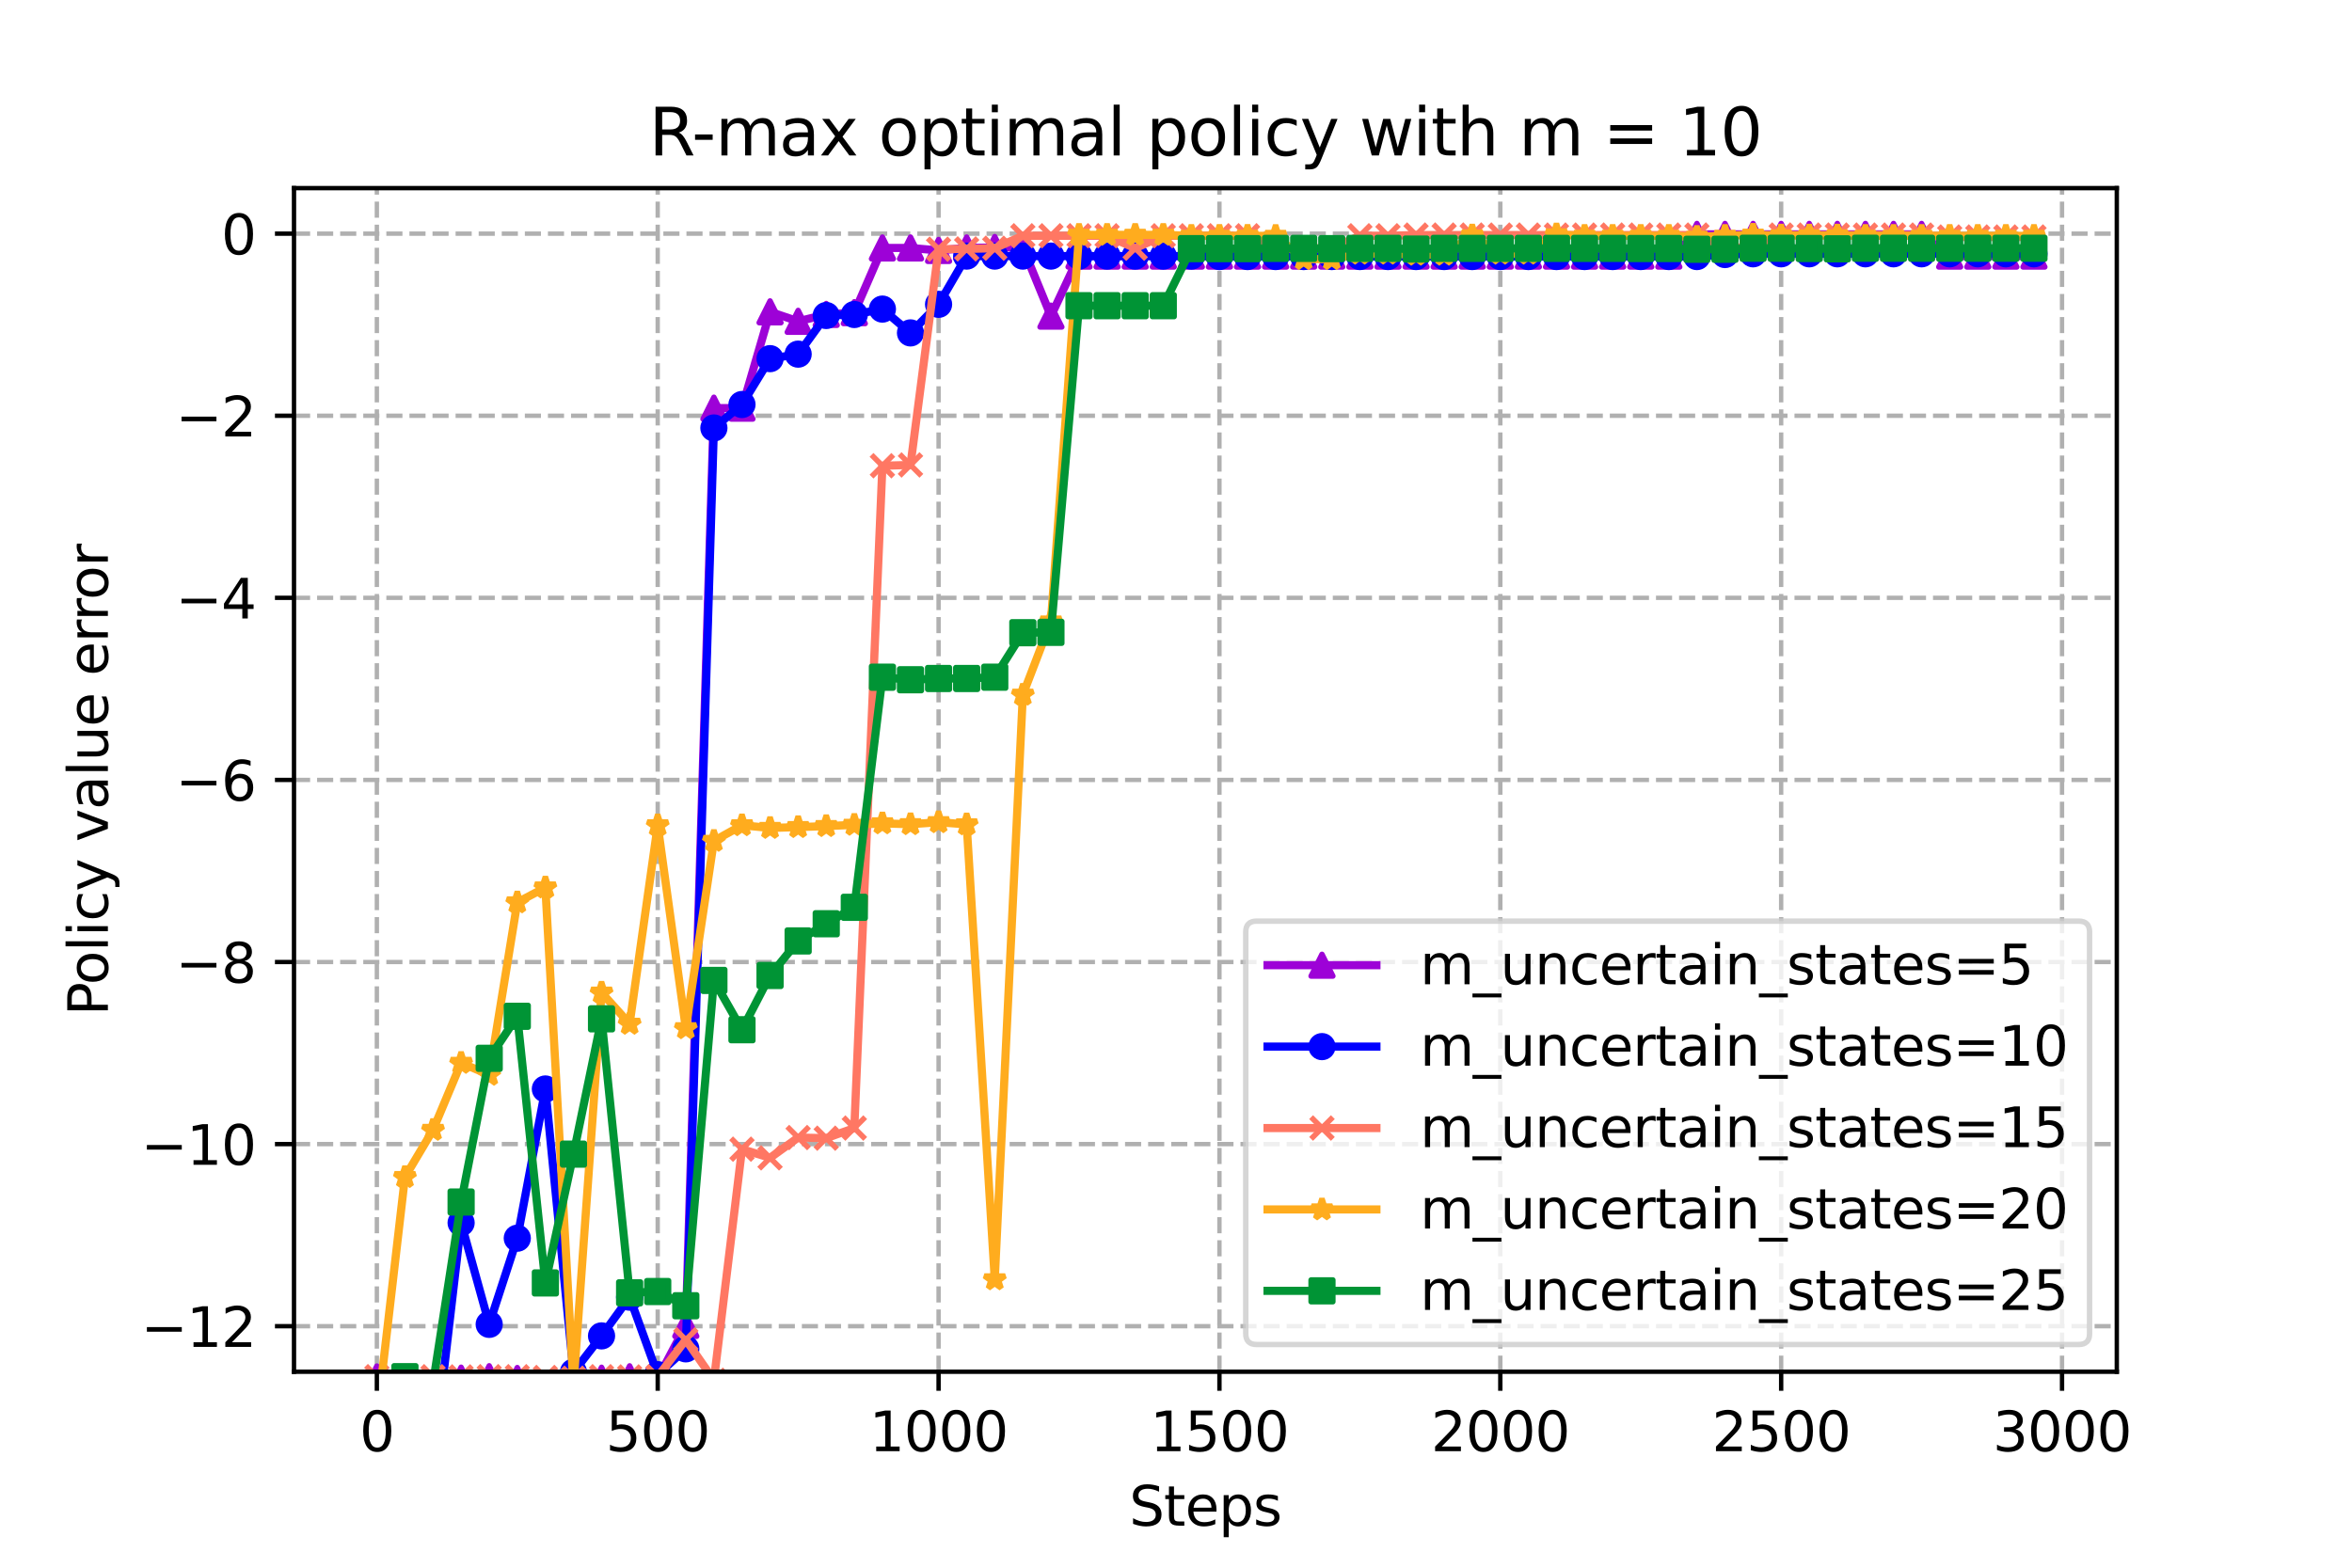 <?xml version="1.0" encoding="utf-8" standalone="no"?>
<!DOCTYPE svg PUBLIC "-//W3C//DTD SVG 1.1//EN"
  "http://www.w3.org/Graphics/SVG/1.1/DTD/svg11.dtd">
<svg xmlns:xlink="http://www.w3.org/1999/xlink" width="432pt" height="288pt" viewBox="0 0 432 288" xmlns="http://www.w3.org/2000/svg" version="1.1">
 <defs>
  <style type="text/css">*{stroke-linejoin: round; stroke-linecap: butt}</style>
 </defs>
 <g id="figure_1">
  <g id="patch_1">
   <path d="M 0 288 
L 432 288 
L 432 0 
L 0 0 
z
" style="fill: #ffffff"/>
  </g>
  <g id="axes_1">
   <g id="patch_2">
    <path d="M 54 252 
L 388.8 252 
L 388.8 34.56 
L 54 34.56 
z
" style="fill: #ffffff"/>
   </g>
   <g id="PolyCollection_1">
    <defs>
     <path id="m2e0d26264a" d="M 69.218 -35.045 
L 69.218 -35.045 
L 74.377 -33.231 
L 79.536 -27.853 
L 84.694 -34.826 
L 89.853 -35.091 
L 95.012 -34.76 
L 100.17 -33.583 
L 105.329 -35.084 
L 110.488 -34.818 
L 115.647 -35.078 
L 120.805 -34.733 
L 125.964 -44.513 
L 131.123 -213.021 
L 136.281 -213.021 
L 141.44 -230.717 
L 146.599 -228.972 
L 151.757 -230.24 
L 156.916 -230.56 
L 162.075 -242.449 
L 167.234 -242.449 
L 172.392 -241.994 
L 177.551 -242.449 
L 182.71 -242.538 
L 187.868 -242.538 
L 193.027 -229.929 
L 198.186 -240.953 
L 203.345 -240.955 
L 208.503 -240.955 
L 213.662 -240.955 
L 218.821 -240.955 
L 223.979 -240.955 
L 229.138 -240.955 
L 234.297 -240.955 
L 239.455 -240.955 
L 244.614 -240.955 
L 249.773 -240.955 
L 254.932 -240.955 
L 260.09 -240.955 
L 265.249 -240.955 
L 270.408 -240.955 
L 275.566 -240.955 
L 280.725 -240.955 
L 285.884 -240.955 
L 291.043 -240.955 
L 296.201 -240.955 
L 301.36 -240.955 
L 306.519 -240.955 
L 311.677 -244.944 
L 316.836 -244.944 
L 321.995 -244.944 
L 327.153 -244.944 
L 332.312 -244.944 
L 337.471 -244.944 
L 342.63 -244.944 
L 347.788 -244.944 
L 352.947 -244.944 
L 358.106 -240.955 
L 363.264 -240.955 
L 368.423 -240.955 
L 373.582 -240.955 
L 373.582 -240.955 
L 373.582 -240.955 
L 368.423 -240.955 
L 363.264 -240.955 
L 358.106 -240.955 
L 352.947 -244.944 
L 347.788 -244.944 
L 342.63 -244.944 
L 337.471 -244.944 
L 332.312 -244.944 
L 327.153 -244.944 
L 321.995 -244.944 
L 316.836 -244.944 
L 311.677 -244.944 
L 306.519 -240.955 
L 301.36 -240.955 
L 296.201 -240.955 
L 291.043 -240.955 
L 285.884 -240.955 
L 280.725 -240.955 
L 275.566 -240.955 
L 270.408 -240.955 
L 265.249 -240.955 
L 260.09 -240.955 
L 254.932 -240.955 
L 249.773 -240.955 
L 244.614 -240.955 
L 239.455 -240.955 
L 234.297 -240.955 
L 229.138 -240.955 
L 223.979 -240.955 
L 218.821 -240.955 
L 213.662 -240.955 
L 208.503 -240.955 
L 203.345 -240.955 
L 198.186 -240.953 
L 193.027 -229.929 
L 187.868 -242.538 
L 182.71 -242.538 
L 177.551 -242.449 
L 172.392 -241.994 
L 167.234 -242.449 
L 162.075 -242.449 
L 156.916 -230.56 
L 151.757 -230.24 
L 146.599 -228.972 
L 141.44 -230.717 
L 136.281 -213.021 
L 131.123 -213.021 
L 125.964 -44.513 
L 120.805 -34.733 
L 115.647 -35.078 
L 110.488 -34.818 
L 105.329 -35.084 
L 100.17 -33.583 
L 95.012 -34.76 
L 89.853 -35.091 
L 84.694 -34.826 
L 79.536 -27.853 
L 74.377 -33.231 
L 69.218 -35.045 
z
" style="stroke: #9d02d7; stroke-opacity: 0.2"/>
    </defs>
    <g clip-path="url(#p45a2c35550)">
     <use xlink:href="#m2e0d26264a" x="0" y="288" style="fill: #9d02d7; fill-opacity: 0.2; stroke: #9d02d7; stroke-opacity: 0.2"/>
    </g>
   </g>
   <g id="PolyCollection_2">
    <defs>
     <path id="m30736e1618" d="M 69.218 -32.895 
L 69.218 -32.895 
L 74.377 -33.071 
L 79.536 -19.077 
L 84.694 -63.356 
L 89.853 -44.701 
L 95.012 -60.529 
L 100.17 -87.943 
L 105.329 -35.921 
L 110.488 -42.583 
L 115.647 -49.694 
L 120.805 -35.458 
L 125.964 -40.202 
L 131.123 -209.377 
L 136.281 -213.688 
L 141.44 -222.112 
L 146.599 -222.941 
L 151.757 -230.039 
L 156.916 -230.22 
L 162.075 -231.216 
L 167.234 -226.842 
L 172.392 -232.092 
L 177.551 -240.953 
L 182.71 -240.953 
L 187.868 -240.953 
L 193.027 -240.953 
L 198.186 -240.953 
L 203.345 -240.953 
L 208.503 -240.953 
L 213.662 -240.953 
L 218.821 -240.953 
L 223.979 -240.868 
L 229.138 -240.868 
L 234.297 -240.868 
L 239.455 -240.868 
L 244.614 -240.868 
L 249.773 -240.868 
L 254.932 -240.868 
L 260.09 -240.868 
L 265.249 -240.868 
L 270.408 -240.868 
L 275.566 -240.868 
L 280.725 -240.868 
L 285.884 -240.868 
L 291.043 -240.868 
L 296.201 -240.868 
L 301.36 -240.868 
L 306.519 -240.868 
L 311.677 -240.868 
L 316.836 -241.241 
L 321.995 -241.373 
L 327.153 -241.373 
L 332.312 -241.373 
L 337.471 -241.373 
L 342.63 -241.373 
L 347.788 -241.373 
L 352.947 -241.373 
L 358.106 -241.373 
L 363.264 -241.373 
L 368.423 -241.373 
L 373.582 -241.373 
L 373.582 -241.373 
L 373.582 -241.373 
L 368.423 -241.373 
L 363.264 -241.373 
L 358.106 -241.373 
L 352.947 -241.373 
L 347.788 -241.373 
L 342.63 -241.373 
L 337.471 -241.373 
L 332.312 -241.373 
L 327.153 -241.373 
L 321.995 -241.373 
L 316.836 -241.241 
L 311.677 -240.868 
L 306.519 -240.868 
L 301.36 -240.868 
L 296.201 -240.868 
L 291.043 -240.868 
L 285.884 -240.868 
L 280.725 -240.868 
L 275.566 -240.868 
L 270.408 -240.868 
L 265.249 -240.868 
L 260.09 -240.868 
L 254.932 -240.868 
L 249.773 -240.868 
L 244.614 -240.868 
L 239.455 -240.868 
L 234.297 -240.868 
L 229.138 -240.868 
L 223.979 -240.868 
L 218.821 -240.953 
L 213.662 -240.953 
L 208.503 -240.953 
L 203.345 -240.953 
L 198.186 -240.953 
L 193.027 -240.953 
L 187.868 -240.953 
L 182.71 -240.953 
L 177.551 -240.953 
L 172.392 -232.092 
L 167.234 -226.842 
L 162.075 -231.216 
L 156.916 -230.22 
L 151.757 -230.039 
L 146.599 -222.941 
L 141.44 -222.112 
L 136.281 -213.688 
L 131.123 -209.377 
L 125.964 -40.202 
L 120.805 -35.458 
L 115.647 -49.694 
L 110.488 -42.583 
L 105.329 -35.921 
L 100.17 -87.943 
L 95.012 -60.529 
L 89.853 -44.701 
L 84.694 -63.356 
L 79.536 -19.077 
L 74.377 -33.071 
L 69.218 -32.895 
z
" style="stroke: #0000ff; stroke-opacity: 0.2"/>
    </defs>
    <g clip-path="url(#p45a2c35550)">
     <use xlink:href="#m30736e1618" x="0" y="288" style="fill: #0000ff; fill-opacity: 0.2; stroke: #0000ff; stroke-opacity: 0.2"/>
    </g>
   </g>
   <g id="PolyCollection_3">
    <defs>
     <path id="mfe8d9f0a25" d="M 69.218 -35.091 
L 69.218 -35.091 
L 74.377 -34.854 
L 79.536 -35.087 
L 84.694 -35.056 
L 89.853 -35.091 
L 95.012 -35.091 
L 100.17 -34.947 
L 105.329 -34.806 
L 110.488 -35.091 
L 115.647 -35.051 
L 120.805 -35.086 
L 125.964 -41.868 
L 131.123 -34.437 
L 136.281 -76.887 
L 141.44 -75.292 
L 146.599 -79.021 
L 151.757 -78.905 
L 156.916 -80.765 
L 162.075 -202.437 
L 167.234 -202.584 
L 172.392 -242.22 
L 177.551 -242.273 
L 182.71 -242.397 
L 187.868 -244.691 
L 193.027 -244.691 
L 198.186 -244.691 
L 203.345 -244.691 
L 208.503 -242.397 
L 213.662 -244.691 
L 218.821 -244.691 
L 223.979 -244.691 
L 229.138 -244.691 
L 234.297 -242.397 
L 239.455 -242.397 
L 244.614 -242.397 
L 249.773 -244.691 
L 254.932 -244.691 
L 260.09 -244.823 
L 265.249 -244.823 
L 270.408 -244.823 
L 275.566 -244.823 
L 280.725 -244.823 
L 285.884 -244.823 
L 291.043 -244.823 
L 296.201 -244.823 
L 301.36 -244.823 
L 306.519 -244.823 
L 311.677 -244.823 
L 316.836 -242.534 
L 321.995 -242.534 
L 327.153 -244.823 
L 332.312 -244.823 
L 337.471 -244.823 
L 342.63 -244.823 
L 347.788 -244.823 
L 352.947 -244.823 
L 358.106 -244.466 
L 363.264 -244.466 
L 368.423 -244.466 
L 373.582 -244.466 
L 373.582 -244.466 
L 373.582 -244.466 
L 368.423 -244.466 
L 363.264 -244.466 
L 358.106 -244.466 
L 352.947 -244.823 
L 347.788 -244.823 
L 342.63 -244.823 
L 337.471 -244.823 
L 332.312 -244.823 
L 327.153 -244.823 
L 321.995 -242.534 
L 316.836 -242.534 
L 311.677 -244.823 
L 306.519 -244.823 
L 301.36 -244.823 
L 296.201 -244.823 
L 291.043 -244.823 
L 285.884 -244.823 
L 280.725 -244.823 
L 275.566 -244.823 
L 270.408 -244.823 
L 265.249 -244.823 
L 260.09 -244.823 
L 254.932 -244.691 
L 249.773 -244.691 
L 244.614 -242.397 
L 239.455 -242.397 
L 234.297 -242.397 
L 229.138 -244.691 
L 223.979 -244.691 
L 218.821 -244.691 
L 213.662 -244.691 
L 208.503 -242.397 
L 203.345 -244.691 
L 198.186 -244.691 
L 193.027 -244.691 
L 187.868 -244.691 
L 182.71 -242.397 
L 177.551 -242.273 
L 172.392 -242.22 
L 167.234 -202.584 
L 162.075 -202.437 
L 156.916 -80.765 
L 151.757 -78.905 
L 146.599 -79.021 
L 141.44 -75.292 
L 136.281 -76.887 
L 131.123 -34.437 
L 125.964 -41.868 
L 120.805 -35.086 
L 115.647 -35.051 
L 110.488 -35.091 
L 105.329 -34.806 
L 100.17 -34.947 
L 95.012 -35.091 
L 89.853 -35.091 
L 84.694 -35.056 
L 79.536 -35.087 
L 74.377 -34.854 
L 69.218 -35.091 
z
" style="stroke: #ff7763; stroke-opacity: 0.2"/>
    </defs>
    <g clip-path="url(#p45a2c35550)">
     <use xlink:href="#mfe8d9f0a25" x="0" y="288" style="fill: #ff7763; fill-opacity: 0.2; stroke: #ff7763; stroke-opacity: 0.2"/>
    </g>
   </g>
   <g id="PolyCollection_4">
    <defs>
     <path id="m5331ca83d6" d="M 69.218 -27.334 
L 69.218 -27.334 
L 74.377 -71.762 
L 79.536 -80.424 
L 84.694 -92.73 
L 89.853 -90.537 
L 95.012 -122.218 
L 100.17 -124.959 
L 105.329 -33.392 
L 110.488 -105.643 
L 115.647 -99.912 
L 120.805 -136.387 
L 125.964 -99.093 
L 131.123 -133.521 
L 136.281 -136.39 
L 141.44 -135.894 
L 146.599 -136.052 
L 151.757 -136.233 
L 156.916 -136.47 
L 162.075 -136.736 
L 167.234 -136.583 
L 172.392 -136.945 
L 177.551 -136.552 
L 182.71 -52.97 
L 187.868 -160.371 
L 193.027 -173.817 
L 198.186 -244.861 
L 203.345 -244.861 
L 208.503 -244.861 
L 213.662 -244.861 
L 218.821 -244.671 
L 223.979 -244.671 
L 229.138 -244.682 
L 234.297 -244.656 
L 239.455 -240.4 
L 244.614 -240.4 
L 249.773 -241.405 
L 254.932 -241.405 
L 260.09 -241.208 
L 265.249 -241.208 
L 270.408 -244.741 
L 275.566 -241.405 
L 280.725 -241.405 
L 285.884 -244.935 
L 291.043 -244.675 
L 296.201 -244.675 
L 301.36 -244.675 
L 306.519 -244.675 
L 311.677 -244.484 
L 316.836 -244.675 
L 321.995 -244.885 
L 327.153 -244.741 
L 332.312 -244.741 
L 337.471 -244.741 
L 342.63 -244.671 
L 347.788 -244.671 
L 352.947 -244.671 
L 358.106 -244.671 
L 363.264 -244.671 
L 368.423 -244.671 
L 373.582 -244.671 
L 373.582 -244.671 
L 373.582 -244.671 
L 368.423 -244.671 
L 363.264 -244.671 
L 358.106 -244.671 
L 352.947 -244.671 
L 347.788 -244.671 
L 342.63 -244.671 
L 337.471 -244.741 
L 332.312 -244.741 
L 327.153 -244.741 
L 321.995 -244.885 
L 316.836 -244.675 
L 311.677 -244.484 
L 306.519 -244.675 
L 301.36 -244.675 
L 296.201 -244.675 
L 291.043 -244.675 
L 285.884 -244.935 
L 280.725 -241.405 
L 275.566 -241.405 
L 270.408 -244.741 
L 265.249 -241.208 
L 260.09 -241.208 
L 254.932 -241.405 
L 249.773 -241.405 
L 244.614 -240.4 
L 239.455 -240.4 
L 234.297 -244.656 
L 229.138 -244.682 
L 223.979 -244.671 
L 218.821 -244.671 
L 213.662 -244.861 
L 208.503 -244.861 
L 203.345 -244.861 
L 198.186 -244.861 
L 193.027 -173.817 
L 187.868 -160.371 
L 182.71 -52.97 
L 177.551 -136.552 
L 172.392 -136.945 
L 167.234 -136.583 
L 162.075 -136.736 
L 156.916 -136.47 
L 151.757 -136.233 
L 146.599 -136.052 
L 141.44 -135.894 
L 136.281 -136.39 
L 131.123 -133.521 
L 125.964 -99.093 
L 120.805 -136.387 
L 115.647 -99.912 
L 110.488 -105.643 
L 105.329 -33.392 
L 100.17 -124.959 
L 95.012 -122.218 
L 89.853 -90.537 
L 84.694 -92.73 
L 79.536 -80.424 
L 74.377 -71.762 
L 69.218 -27.334 
z
" style="stroke: #ffac1e; stroke-opacity: 0.2"/>
    </defs>
    <g clip-path="url(#p45a2c35550)">
     <use xlink:href="#m5331ca83d6" x="0" y="288" style="fill: #ffac1e; fill-opacity: 0.2; stroke: #ffac1e; stroke-opacity: 0.2"/>
    </g>
   </g>
   <g id="PolyCollection_5">
    <defs>
     <path id="mde58b112d6" d="M 69.218 -33.214 
L 69.218 -33.214 
L 74.377 -35.091 
L 79.536 -33.853 
L 84.694 -67.169 
L 89.853 -93.575 
L 95.012 -101.3 
L 100.17 -52.312 
L 105.329 -75.973 
L 110.488 -100.83 
L 115.647 -50.492 
L 120.805 -50.731 
L 125.964 -48.124 
L 131.123 -107.887 
L 136.281 -98.827 
L 141.44 -108.79 
L 146.599 -115.139 
L 151.757 -118.299 
L 156.916 -121.322 
L 162.075 -163.59 
L 167.234 -163.122 
L 172.392 -163.357 
L 177.551 -163.357 
L 182.71 -163.591 
L 187.868 -171.768 
L 193.027 -171.837 
L 198.186 -231.838 
L 203.345 -231.838 
L 208.503 -231.838 
L 213.662 -231.838 
L 218.821 -242.32 
L 223.979 -242.321 
L 229.138 -242.321 
L 234.297 -242.368 
L 239.455 -242.368 
L 244.614 -242.321 
L 249.773 -242.368 
L 254.932 -242.369 
L 260.09 -242.243 
L 265.249 -242.369 
L 270.408 -242.369 
L 275.566 -242.369 
L 280.725 -242.369 
L 285.884 -242.369 
L 291.043 -242.369 
L 296.201 -242.369 
L 301.36 -242.342 
L 306.519 -242.342 
L 311.677 -242.204 
L 316.836 -242.204 
L 321.995 -242.391 
L 327.153 -242.391 
L 332.312 -242.347 
L 337.471 -242.284 
L 342.63 -242.391 
L 347.788 -242.391 
L 352.947 -242.391 
L 358.106 -242.391 
L 363.264 -242.391 
L 368.423 -242.391 
L 373.582 -242.391 
L 373.582 -242.391 
L 373.582 -242.391 
L 368.423 -242.391 
L 363.264 -242.391 
L 358.106 -242.391 
L 352.947 -242.391 
L 347.788 -242.391 
L 342.63 -242.391 
L 337.471 -242.284 
L 332.312 -242.347 
L 327.153 -242.391 
L 321.995 -242.391 
L 316.836 -242.204 
L 311.677 -242.204 
L 306.519 -242.342 
L 301.36 -242.342 
L 296.201 -242.369 
L 291.043 -242.369 
L 285.884 -242.369 
L 280.725 -242.369 
L 275.566 -242.369 
L 270.408 -242.369 
L 265.249 -242.369 
L 260.09 -242.243 
L 254.932 -242.369 
L 249.773 -242.368 
L 244.614 -242.321 
L 239.455 -242.368 
L 234.297 -242.368 
L 229.138 -242.321 
L 223.979 -242.321 
L 218.821 -242.32 
L 213.662 -231.838 
L 208.503 -231.838 
L 203.345 -231.838 
L 198.186 -231.838 
L 193.027 -171.837 
L 187.868 -171.768 
L 182.71 -163.591 
L 177.551 -163.357 
L 172.392 -163.357 
L 167.234 -163.122 
L 162.075 -163.59 
L 156.916 -121.322 
L 151.757 -118.299 
L 146.599 -115.139 
L 141.44 -108.79 
L 136.281 -98.827 
L 131.123 -107.887 
L 125.964 -48.124 
L 120.805 -50.731 
L 115.647 -50.492 
L 110.488 -100.83 
L 105.329 -75.973 
L 100.17 -52.312 
L 95.012 -101.3 
L 89.853 -93.575 
L 84.694 -67.169 
L 79.536 -33.853 
L 74.377 -35.091 
L 69.218 -33.214 
z
" style="stroke: #009435; stroke-opacity: 0.2"/>
    </defs>
    <g clip-path="url(#p45a2c35550)">
     <use xlink:href="#mde58b112d6" x="0" y="288" style="fill: #009435; fill-opacity: 0.2; stroke: #009435; stroke-opacity: 0.2"/>
    </g>
   </g>
   <g id="matplotlib.axis_1">
    <g id="xtick_1">
     <g id="line2d_1">
      <path d="M 69.218 252 
L 69.218 34.56 
" clip-path="url(#p45a2c35550)" style="fill: none; stroke-dasharray: 2.96,1.28; stroke-dashoffset: 0; stroke: #b0b0b0; stroke-width: 0.8"/>
     </g>
     <g id="line2d_2">
      <defs>
       <path id="m49edfbd1da" d="M 0 0 
L 0 3.5 
" style="stroke: #000000; stroke-width: 0.8"/>
      </defs>
      <g>
       <use xlink:href="#m49edfbd1da" x="69.218" y="252" style="stroke: #000000; stroke-width: 0.8"/>
      </g>
     </g>
     <g id="text_1">
      <!-- 0 -->
      <g transform="translate(66.037 266.598)scale(0.1 -0.1)">
       <defs>
        <path id="DejaVuSans-30" d="M 2034 4250 
Q 1547 4250 1301 3770 
Q 1056 3291 1056 2328 
Q 1056 1369 1301 889 
Q 1547 409 2034 409 
Q 2525 409 2770 889 
Q 3016 1369 3016 2328 
Q 3016 3291 2770 3770 
Q 2525 4250 2034 4250 
z
M 2034 4750 
Q 2819 4750 3233 4129 
Q 3647 3509 3647 2328 
Q 3647 1150 3233 529 
Q 2819 -91 2034 -91 
Q 1250 -91 836 529 
Q 422 1150 422 2328 
Q 422 3509 836 4129 
Q 1250 4750 2034 4750 
z
" transform="scale(0.016)"/>
       </defs>
       <use xlink:href="#DejaVuSans-30"/>
      </g>
     </g>
    </g>
    <g id="xtick_2">
     <g id="line2d_3">
      <path d="M 120.805 252 
L 120.805 34.56 
" clip-path="url(#p45a2c35550)" style="fill: none; stroke-dasharray: 2.96,1.28; stroke-dashoffset: 0; stroke: #b0b0b0; stroke-width: 0.8"/>
     </g>
     <g id="line2d_4">
      <g>
       <use xlink:href="#m49edfbd1da" x="120.805" y="252" style="stroke: #000000; stroke-width: 0.8"/>
      </g>
     </g>
     <g id="text_2">
      <!-- 500 -->
      <g transform="translate(111.261 266.598)scale(0.1 -0.1)">
       <defs>
        <path id="DejaVuSans-35" d="M 691 4666 
L 3169 4666 
L 3169 4134 
L 1269 4134 
L 1269 2991 
Q 1406 3038 1543 3061 
Q 1681 3084 1819 3084 
Q 2600 3084 3056 2656 
Q 3513 2228 3513 1497 
Q 3513 744 3044 326 
Q 2575 -91 1722 -91 
Q 1428 -91 1123 -41 
Q 819 9 494 109 
L 494 744 
Q 775 591 1075 516 
Q 1375 441 1709 441 
Q 2250 441 2565 725 
Q 2881 1009 2881 1497 
Q 2881 1984 2565 2268 
Q 2250 2553 1709 2553 
Q 1456 2553 1204 2497 
Q 953 2441 691 2322 
L 691 4666 
z
" transform="scale(0.016)"/>
       </defs>
       <use xlink:href="#DejaVuSans-35"/>
       <use xlink:href="#DejaVuSans-30" x="63.623"/>
       <use xlink:href="#DejaVuSans-30" x="127.246"/>
      </g>
     </g>
    </g>
    <g id="xtick_3">
     <g id="line2d_5">
      <path d="M 172.392 252 
L 172.392 34.56 
" clip-path="url(#p45a2c35550)" style="fill: none; stroke-dasharray: 2.96,1.28; stroke-dashoffset: 0; stroke: #b0b0b0; stroke-width: 0.8"/>
     </g>
     <g id="line2d_6">
      <g>
       <use xlink:href="#m49edfbd1da" x="172.392" y="252" style="stroke: #000000; stroke-width: 0.8"/>
      </g>
     </g>
     <g id="text_3">
      <!-- 1000 -->
      <g transform="translate(159.667 266.598)scale(0.1 -0.1)">
       <defs>
        <path id="DejaVuSans-31" d="M 794 531 
L 1825 531 
L 1825 4091 
L 703 3866 
L 703 4441 
L 1819 4666 
L 2450 4666 
L 2450 531 
L 3481 531 
L 3481 0 
L 794 0 
L 794 531 
z
" transform="scale(0.016)"/>
       </defs>
       <use xlink:href="#DejaVuSans-31"/>
       <use xlink:href="#DejaVuSans-30" x="63.623"/>
       <use xlink:href="#DejaVuSans-30" x="127.246"/>
       <use xlink:href="#DejaVuSans-30" x="190.869"/>
      </g>
     </g>
    </g>
    <g id="xtick_4">
     <g id="line2d_7">
      <path d="M 223.979 252 
L 223.979 34.56 
" clip-path="url(#p45a2c35550)" style="fill: none; stroke-dasharray: 2.96,1.28; stroke-dashoffset: 0; stroke: #b0b0b0; stroke-width: 0.8"/>
     </g>
     <g id="line2d_8">
      <g>
       <use xlink:href="#m49edfbd1da" x="223.979" y="252" style="stroke: #000000; stroke-width: 0.8"/>
      </g>
     </g>
     <g id="text_4">
      <!-- 1500 -->
      <g transform="translate(211.254 266.598)scale(0.1 -0.1)">
       <use xlink:href="#DejaVuSans-31"/>
       <use xlink:href="#DejaVuSans-35" x="63.623"/>
       <use xlink:href="#DejaVuSans-30" x="127.246"/>
       <use xlink:href="#DejaVuSans-30" x="190.869"/>
      </g>
     </g>
    </g>
    <g id="xtick_5">
     <g id="line2d_9">
      <path d="M 275.566 252 
L 275.566 34.56 
" clip-path="url(#p45a2c35550)" style="fill: none; stroke-dasharray: 2.96,1.28; stroke-dashoffset: 0; stroke: #b0b0b0; stroke-width: 0.8"/>
     </g>
     <g id="line2d_10">
      <g>
       <use xlink:href="#m49edfbd1da" x="275.566" y="252" style="stroke: #000000; stroke-width: 0.8"/>
      </g>
     </g>
     <g id="text_5">
      <!-- 2000 -->
      <g transform="translate(262.841 266.598)scale(0.1 -0.1)">
       <defs>
        <path id="DejaVuSans-32" d="M 1228 531 
L 3431 531 
L 3431 0 
L 469 0 
L 469 531 
Q 828 903 1448 1529 
Q 2069 2156 2228 2338 
Q 2531 2678 2651 2914 
Q 2772 3150 2772 3378 
Q 2772 3750 2511 3984 
Q 2250 4219 1831 4219 
Q 1534 4219 1204 4116 
Q 875 4013 500 3803 
L 500 4441 
Q 881 4594 1212 4672 
Q 1544 4750 1819 4750 
Q 2544 4750 2975 4387 
Q 3406 4025 3406 3419 
Q 3406 3131 3298 2873 
Q 3191 2616 2906 2266 
Q 2828 2175 2409 1742 
Q 1991 1309 1228 531 
z
" transform="scale(0.016)"/>
       </defs>
       <use xlink:href="#DejaVuSans-32"/>
       <use xlink:href="#DejaVuSans-30" x="63.623"/>
       <use xlink:href="#DejaVuSans-30" x="127.246"/>
       <use xlink:href="#DejaVuSans-30" x="190.869"/>
      </g>
     </g>
    </g>
    <g id="xtick_6">
     <g id="line2d_11">
      <path d="M 327.153 252 
L 327.153 34.56 
" clip-path="url(#p45a2c35550)" style="fill: none; stroke-dasharray: 2.96,1.28; stroke-dashoffset: 0; stroke: #b0b0b0; stroke-width: 0.8"/>
     </g>
     <g id="line2d_12">
      <g>
       <use xlink:href="#m49edfbd1da" x="327.153" y="252" style="stroke: #000000; stroke-width: 0.8"/>
      </g>
     </g>
     <g id="text_6">
      <!-- 2500 -->
      <g transform="translate(314.428 266.598)scale(0.1 -0.1)">
       <use xlink:href="#DejaVuSans-32"/>
       <use xlink:href="#DejaVuSans-35" x="63.623"/>
       <use xlink:href="#DejaVuSans-30" x="127.246"/>
       <use xlink:href="#DejaVuSans-30" x="190.869"/>
      </g>
     </g>
    </g>
    <g id="xtick_7">
     <g id="line2d_13">
      <path d="M 378.741 252 
L 378.741 34.56 
" clip-path="url(#p45a2c35550)" style="fill: none; stroke-dasharray: 2.96,1.28; stroke-dashoffset: 0; stroke: #b0b0b0; stroke-width: 0.8"/>
     </g>
     <g id="line2d_14">
      <g>
       <use xlink:href="#m49edfbd1da" x="378.741" y="252" style="stroke: #000000; stroke-width: 0.8"/>
      </g>
     </g>
     <g id="text_7">
      <!-- 3000 -->
      <g transform="translate(366.016 266.598)scale(0.1 -0.1)">
       <defs>
        <path id="DejaVuSans-33" d="M 2597 2516 
Q 3050 2419 3304 2112 
Q 3559 1806 3559 1356 
Q 3559 666 3084 287 
Q 2609 -91 1734 -91 
Q 1441 -91 1130 -33 
Q 819 25 488 141 
L 488 750 
Q 750 597 1062 519 
Q 1375 441 1716 441 
Q 2309 441 2620 675 
Q 2931 909 2931 1356 
Q 2931 1769 2642 2001 
Q 2353 2234 1838 2234 
L 1294 2234 
L 1294 2753 
L 1863 2753 
Q 2328 2753 2575 2939 
Q 2822 3125 2822 3475 
Q 2822 3834 2567 4026 
Q 2313 4219 1838 4219 
Q 1578 4219 1281 4162 
Q 984 4106 628 3988 
L 628 4550 
Q 988 4650 1302 4700 
Q 1616 4750 1894 4750 
Q 2613 4750 3031 4423 
Q 3450 4097 3450 3541 
Q 3450 3153 3228 2886 
Q 3006 2619 2597 2516 
z
" transform="scale(0.016)"/>
       </defs>
       <use xlink:href="#DejaVuSans-33"/>
       <use xlink:href="#DejaVuSans-30" x="63.623"/>
       <use xlink:href="#DejaVuSans-30" x="127.246"/>
       <use xlink:href="#DejaVuSans-30" x="190.869"/>
      </g>
     </g>
    </g>
    <g id="text_8">
     <!-- Steps -->
     <g transform="translate(207.41 280.277)scale(0.1 -0.1)">
      <defs>
       <path id="DejaVuSans-53" d="M 3425 4513 
L 3425 3897 
Q 3066 4069 2747 4153 
Q 2428 4238 2131 4238 
Q 1616 4238 1336 4038 
Q 1056 3838 1056 3469 
Q 1056 3159 1242 3001 
Q 1428 2844 1947 2747 
L 2328 2669 
Q 3034 2534 3370 2195 
Q 3706 1856 3706 1288 
Q 3706 609 3251 259 
Q 2797 -91 1919 -91 
Q 1588 -91 1214 -16 
Q 841 59 441 206 
L 441 856 
Q 825 641 1194 531 
Q 1563 422 1919 422 
Q 2459 422 2753 634 
Q 3047 847 3047 1241 
Q 3047 1584 2836 1778 
Q 2625 1972 2144 2069 
L 1759 2144 
Q 1053 2284 737 2584 
Q 422 2884 422 3419 
Q 422 4038 858 4394 
Q 1294 4750 2059 4750 
Q 2388 4750 2728 4690 
Q 3069 4631 3425 4513 
z
" transform="scale(0.016)"/>
       <path id="DejaVuSans-74" d="M 1172 4494 
L 1172 3500 
L 2356 3500 
L 2356 3053 
L 1172 3053 
L 1172 1153 
Q 1172 725 1289 603 
Q 1406 481 1766 481 
L 2356 481 
L 2356 0 
L 1766 0 
Q 1100 0 847 248 
Q 594 497 594 1153 
L 594 3053 
L 172 3053 
L 172 3500 
L 594 3500 
L 594 4494 
L 1172 4494 
z
" transform="scale(0.016)"/>
       <path id="DejaVuSans-65" d="M 3597 1894 
L 3597 1613 
L 953 1613 
Q 991 1019 1311 708 
Q 1631 397 2203 397 
Q 2534 397 2845 478 
Q 3156 559 3463 722 
L 3463 178 
Q 3153 47 2828 -22 
Q 2503 -91 2169 -91 
Q 1331 -91 842 396 
Q 353 884 353 1716 
Q 353 2575 817 3079 
Q 1281 3584 2069 3584 
Q 2775 3584 3186 3129 
Q 3597 2675 3597 1894 
z
M 3022 2063 
Q 3016 2534 2758 2815 
Q 2500 3097 2075 3097 
Q 1594 3097 1305 2825 
Q 1016 2553 972 2059 
L 3022 2063 
z
" transform="scale(0.016)"/>
       <path id="DejaVuSans-70" d="M 1159 525 
L 1159 -1331 
L 581 -1331 
L 581 3500 
L 1159 3500 
L 1159 2969 
Q 1341 3281 1617 3432 
Q 1894 3584 2278 3584 
Q 2916 3584 3314 3078 
Q 3713 2572 3713 1747 
Q 3713 922 3314 415 
Q 2916 -91 2278 -91 
Q 1894 -91 1617 61 
Q 1341 213 1159 525 
z
M 3116 1747 
Q 3116 2381 2855 2742 
Q 2594 3103 2138 3103 
Q 1681 3103 1420 2742 
Q 1159 2381 1159 1747 
Q 1159 1113 1420 752 
Q 1681 391 2138 391 
Q 2594 391 2855 752 
Q 3116 1113 3116 1747 
z
" transform="scale(0.016)"/>
       <path id="DejaVuSans-73" d="M 2834 3397 
L 2834 2853 
Q 2591 2978 2328 3040 
Q 2066 3103 1784 3103 
Q 1356 3103 1142 2972 
Q 928 2841 928 2578 
Q 928 2378 1081 2264 
Q 1234 2150 1697 2047 
L 1894 2003 
Q 2506 1872 2764 1633 
Q 3022 1394 3022 966 
Q 3022 478 2636 193 
Q 2250 -91 1575 -91 
Q 1294 -91 989 -36 
Q 684 19 347 128 
L 347 722 
Q 666 556 975 473 
Q 1284 391 1588 391 
Q 1994 391 2212 530 
Q 2431 669 2431 922 
Q 2431 1156 2273 1281 
Q 2116 1406 1581 1522 
L 1381 1569 
Q 847 1681 609 1914 
Q 372 2147 372 2553 
Q 372 3047 722 3315 
Q 1072 3584 1716 3584 
Q 2034 3584 2315 3537 
Q 2597 3491 2834 3397 
z
" transform="scale(0.016)"/>
      </defs>
      <use xlink:href="#DejaVuSans-53"/>
      <use xlink:href="#DejaVuSans-74" x="63.477"/>
      <use xlink:href="#DejaVuSans-65" x="102.686"/>
      <use xlink:href="#DejaVuSans-70" x="164.209"/>
      <use xlink:href="#DejaVuSans-73" x="227.686"/>
     </g>
    </g>
   </g>
   <g id="matplotlib.axis_2">
    <g id="ytick_1">
     <g id="line2d_15">
      <path d="M 54 243.637 
L 388.8 243.637 
" clip-path="url(#p45a2c35550)" style="fill: none; stroke-dasharray: 2.96,1.28; stroke-dashoffset: 0; stroke: #b0b0b0; stroke-width: 0.8"/>
     </g>
     <g id="line2d_16">
      <defs>
       <path id="m0793522301" d="M 0 0 
L -3.5 0 
" style="stroke: #000000; stroke-width: 0.8"/>
      </defs>
      <g>
       <use xlink:href="#m0793522301" x="54" y="243.637" style="stroke: #000000; stroke-width: 0.8"/>
      </g>
     </g>
     <g id="text_9">
      <!-- −12 -->
      <g transform="translate(25.895 247.436)scale(0.1 -0.1)">
       <defs>
        <path id="DejaVuSans-2212" d="M 678 2272 
L 4684 2272 
L 4684 1741 
L 678 1741 
L 678 2272 
z
" transform="scale(0.016)"/>
       </defs>
       <use xlink:href="#DejaVuSans-2212"/>
       <use xlink:href="#DejaVuSans-31" x="83.789"/>
       <use xlink:href="#DejaVuSans-32" x="147.412"/>
      </g>
     </g>
    </g>
    <g id="ytick_2">
     <g id="line2d_17">
      <path d="M 54 210.185 
L 388.8 210.185 
" clip-path="url(#p45a2c35550)" style="fill: none; stroke-dasharray: 2.96,1.28; stroke-dashoffset: 0; stroke: #b0b0b0; stroke-width: 0.8"/>
     </g>
     <g id="line2d_18">
      <g>
       <use xlink:href="#m0793522301" x="54" y="210.185" style="stroke: #000000; stroke-width: 0.8"/>
      </g>
     </g>
     <g id="text_10">
      <!-- −10 -->
      <g transform="translate(25.895 213.984)scale(0.1 -0.1)">
       <use xlink:href="#DejaVuSans-2212"/>
       <use xlink:href="#DejaVuSans-31" x="83.789"/>
       <use xlink:href="#DejaVuSans-30" x="147.412"/>
      </g>
     </g>
    </g>
    <g id="ytick_3">
     <g id="line2d_19">
      <path d="M 54 176.732 
L 388.8 176.732 
" clip-path="url(#p45a2c35550)" style="fill: none; stroke-dasharray: 2.96,1.28; stroke-dashoffset: 0; stroke: #b0b0b0; stroke-width: 0.8"/>
     </g>
     <g id="line2d_20">
      <g>
       <use xlink:href="#m0793522301" x="54" y="176.732" style="stroke: #000000; stroke-width: 0.8"/>
      </g>
     </g>
     <g id="text_11">
      <!-- −8 -->
      <g transform="translate(32.258 180.532)scale(0.1 -0.1)">
       <defs>
        <path id="DejaVuSans-38" d="M 2034 2216 
Q 1584 2216 1326 1975 
Q 1069 1734 1069 1313 
Q 1069 891 1326 650 
Q 1584 409 2034 409 
Q 2484 409 2743 651 
Q 3003 894 3003 1313 
Q 3003 1734 2745 1975 
Q 2488 2216 2034 2216 
z
M 1403 2484 
Q 997 2584 770 2862 
Q 544 3141 544 3541 
Q 544 4100 942 4425 
Q 1341 4750 2034 4750 
Q 2731 4750 3128 4425 
Q 3525 4100 3525 3541 
Q 3525 3141 3298 2862 
Q 3072 2584 2669 2484 
Q 3125 2378 3379 2068 
Q 3634 1759 3634 1313 
Q 3634 634 3220 271 
Q 2806 -91 2034 -91 
Q 1263 -91 848 271 
Q 434 634 434 1313 
Q 434 1759 690 2068 
Q 947 2378 1403 2484 
z
M 1172 3481 
Q 1172 3119 1398 2916 
Q 1625 2713 2034 2713 
Q 2441 2713 2670 2916 
Q 2900 3119 2900 3481 
Q 2900 3844 2670 4047 
Q 2441 4250 2034 4250 
Q 1625 4250 1398 4047 
Q 1172 3844 1172 3481 
z
" transform="scale(0.016)"/>
       </defs>
       <use xlink:href="#DejaVuSans-2212"/>
       <use xlink:href="#DejaVuSans-38" x="83.789"/>
      </g>
     </g>
    </g>
    <g id="ytick_4">
     <g id="line2d_21">
      <path d="M 54 143.28 
L 388.8 143.28 
" clip-path="url(#p45a2c35550)" style="fill: none; stroke-dasharray: 2.96,1.28; stroke-dashoffset: 0; stroke: #b0b0b0; stroke-width: 0.8"/>
     </g>
     <g id="line2d_22">
      <g>
       <use xlink:href="#m0793522301" x="54" y="143.28" style="stroke: #000000; stroke-width: 0.8"/>
      </g>
     </g>
     <g id="text_12">
      <!-- −6 -->
      <g transform="translate(32.258 147.079)scale(0.1 -0.1)">
       <defs>
        <path id="DejaVuSans-36" d="M 2113 2584 
Q 1688 2584 1439 2293 
Q 1191 2003 1191 1497 
Q 1191 994 1439 701 
Q 1688 409 2113 409 
Q 2538 409 2786 701 
Q 3034 994 3034 1497 
Q 3034 2003 2786 2293 
Q 2538 2584 2113 2584 
z
M 3366 4563 
L 3366 3988 
Q 3128 4100 2886 4159 
Q 2644 4219 2406 4219 
Q 1781 4219 1451 3797 
Q 1122 3375 1075 2522 
Q 1259 2794 1537 2939 
Q 1816 3084 2150 3084 
Q 2853 3084 3261 2657 
Q 3669 2231 3669 1497 
Q 3669 778 3244 343 
Q 2819 -91 2113 -91 
Q 1303 -91 875 529 
Q 447 1150 447 2328 
Q 447 3434 972 4092 
Q 1497 4750 2381 4750 
Q 2619 4750 2861 4703 
Q 3103 4656 3366 4563 
z
" transform="scale(0.016)"/>
       </defs>
       <use xlink:href="#DejaVuSans-2212"/>
       <use xlink:href="#DejaVuSans-36" x="83.789"/>
      </g>
     </g>
    </g>
    <g id="ytick_5">
     <g id="line2d_23">
      <path d="M 54 109.828 
L 388.8 109.828 
" clip-path="url(#p45a2c35550)" style="fill: none; stroke-dasharray: 2.96,1.28; stroke-dashoffset: 0; stroke: #b0b0b0; stroke-width: 0.8"/>
     </g>
     <g id="line2d_24">
      <g>
       <use xlink:href="#m0793522301" x="54" y="109.828" style="stroke: #000000; stroke-width: 0.8"/>
      </g>
     </g>
     <g id="text_13">
      <!-- −4 -->
      <g transform="translate(32.258 113.627)scale(0.1 -0.1)">
       <defs>
        <path id="DejaVuSans-34" d="M 2419 4116 
L 825 1625 
L 2419 1625 
L 2419 4116 
z
M 2253 4666 
L 3047 4666 
L 3047 1625 
L 3713 1625 
L 3713 1100 
L 3047 1100 
L 3047 0 
L 2419 0 
L 2419 1100 
L 313 1100 
L 313 1709 
L 2253 4666 
z
" transform="scale(0.016)"/>
       </defs>
       <use xlink:href="#DejaVuSans-2212"/>
       <use xlink:href="#DejaVuSans-34" x="83.789"/>
      </g>
     </g>
    </g>
    <g id="ytick_6">
     <g id="line2d_25">
      <path d="M 54 76.375 
L 388.8 76.375 
" clip-path="url(#p45a2c35550)" style="fill: none; stroke-dasharray: 2.96,1.28; stroke-dashoffset: 0; stroke: #b0b0b0; stroke-width: 0.8"/>
     </g>
     <g id="line2d_26">
      <g>
       <use xlink:href="#m0793522301" x="54" y="76.375" style="stroke: #000000; stroke-width: 0.8"/>
      </g>
     </g>
     <g id="text_14">
      <!-- −2 -->
      <g transform="translate(32.258 80.175)scale(0.1 -0.1)">
       <use xlink:href="#DejaVuSans-2212"/>
       <use xlink:href="#DejaVuSans-32" x="83.789"/>
      </g>
     </g>
    </g>
    <g id="ytick_7">
     <g id="line2d_27">
      <path d="M 54 42.923 
L 388.8 42.923 
" clip-path="url(#p45a2c35550)" style="fill: none; stroke-dasharray: 2.96,1.28; stroke-dashoffset: 0; stroke: #b0b0b0; stroke-width: 0.8"/>
     </g>
     <g id="line2d_28">
      <g>
       <use xlink:href="#m0793522301" x="54" y="42.923" style="stroke: #000000; stroke-width: 0.8"/>
      </g>
     </g>
     <g id="text_15">
      <!-- 0 -->
      <g transform="translate(40.638 46.722)scale(0.1 -0.1)">
       <use xlink:href="#DejaVuSans-30"/>
      </g>
     </g>
    </g>
    <g id="text_16">
     <!-- Policy value error -->
     <g transform="translate(19.816 186.598)rotate(-90)scale(0.1 -0.1)">
      <defs>
       <path id="DejaVuSans-50" d="M 1259 4147 
L 1259 2394 
L 2053 2394 
Q 2494 2394 2734 2622 
Q 2975 2850 2975 3272 
Q 2975 3691 2734 3919 
Q 2494 4147 2053 4147 
L 1259 4147 
z
M 628 4666 
L 2053 4666 
Q 2838 4666 3239 4311 
Q 3641 3956 3641 3272 
Q 3641 2581 3239 2228 
Q 2838 1875 2053 1875 
L 1259 1875 
L 1259 0 
L 628 0 
L 628 4666 
z
" transform="scale(0.016)"/>
       <path id="DejaVuSans-6f" d="M 1959 3097 
Q 1497 3097 1228 2736 
Q 959 2375 959 1747 
Q 959 1119 1226 758 
Q 1494 397 1959 397 
Q 2419 397 2687 759 
Q 2956 1122 2956 1747 
Q 2956 2369 2687 2733 
Q 2419 3097 1959 3097 
z
M 1959 3584 
Q 2709 3584 3137 3096 
Q 3566 2609 3566 1747 
Q 3566 888 3137 398 
Q 2709 -91 1959 -91 
Q 1206 -91 779 398 
Q 353 888 353 1747 
Q 353 2609 779 3096 
Q 1206 3584 1959 3584 
z
" transform="scale(0.016)"/>
       <path id="DejaVuSans-6c" d="M 603 4863 
L 1178 4863 
L 1178 0 
L 603 0 
L 603 4863 
z
" transform="scale(0.016)"/>
       <path id="DejaVuSans-69" d="M 603 3500 
L 1178 3500 
L 1178 0 
L 603 0 
L 603 3500 
z
M 603 4863 
L 1178 4863 
L 1178 4134 
L 603 4134 
L 603 4863 
z
" transform="scale(0.016)"/>
       <path id="DejaVuSans-63" d="M 3122 3366 
L 3122 2828 
Q 2878 2963 2633 3030 
Q 2388 3097 2138 3097 
Q 1578 3097 1268 2742 
Q 959 2388 959 1747 
Q 959 1106 1268 751 
Q 1578 397 2138 397 
Q 2388 397 2633 464 
Q 2878 531 3122 666 
L 3122 134 
Q 2881 22 2623 -34 
Q 2366 -91 2075 -91 
Q 1284 -91 818 406 
Q 353 903 353 1747 
Q 353 2603 823 3093 
Q 1294 3584 2113 3584 
Q 2378 3584 2631 3529 
Q 2884 3475 3122 3366 
z
" transform="scale(0.016)"/>
       <path id="DejaVuSans-79" d="M 2059 -325 
Q 1816 -950 1584 -1140 
Q 1353 -1331 966 -1331 
L 506 -1331 
L 506 -850 
L 844 -850 
Q 1081 -850 1212 -737 
Q 1344 -625 1503 -206 
L 1606 56 
L 191 3500 
L 800 3500 
L 1894 763 
L 2988 3500 
L 3597 3500 
L 2059 -325 
z
" transform="scale(0.016)"/>
       <path id="DejaVuSans-20" transform="scale(0.016)"/>
       <path id="DejaVuSans-76" d="M 191 3500 
L 800 3500 
L 1894 563 
L 2988 3500 
L 3597 3500 
L 2284 0 
L 1503 0 
L 191 3500 
z
" transform="scale(0.016)"/>
       <path id="DejaVuSans-61" d="M 2194 1759 
Q 1497 1759 1228 1600 
Q 959 1441 959 1056 
Q 959 750 1161 570 
Q 1363 391 1709 391 
Q 2188 391 2477 730 
Q 2766 1069 2766 1631 
L 2766 1759 
L 2194 1759 
z
M 3341 1997 
L 3341 0 
L 2766 0 
L 2766 531 
Q 2569 213 2275 61 
Q 1981 -91 1556 -91 
Q 1019 -91 701 211 
Q 384 513 384 1019 
Q 384 1609 779 1909 
Q 1175 2209 1959 2209 
L 2766 2209 
L 2766 2266 
Q 2766 2663 2505 2880 
Q 2244 3097 1772 3097 
Q 1472 3097 1187 3025 
Q 903 2953 641 2809 
L 641 3341 
Q 956 3463 1253 3523 
Q 1550 3584 1831 3584 
Q 2591 3584 2966 3190 
Q 3341 2797 3341 1997 
z
" transform="scale(0.016)"/>
       <path id="DejaVuSans-75" d="M 544 1381 
L 544 3500 
L 1119 3500 
L 1119 1403 
Q 1119 906 1312 657 
Q 1506 409 1894 409 
Q 2359 409 2629 706 
Q 2900 1003 2900 1516 
L 2900 3500 
L 3475 3500 
L 3475 0 
L 2900 0 
L 2900 538 
Q 2691 219 2414 64 
Q 2138 -91 1772 -91 
Q 1169 -91 856 284 
Q 544 659 544 1381 
z
M 1991 3584 
L 1991 3584 
z
" transform="scale(0.016)"/>
       <path id="DejaVuSans-72" d="M 2631 2963 
Q 2534 3019 2420 3045 
Q 2306 3072 2169 3072 
Q 1681 3072 1420 2755 
Q 1159 2438 1159 1844 
L 1159 0 
L 581 0 
L 581 3500 
L 1159 3500 
L 1159 2956 
Q 1341 3275 1631 3429 
Q 1922 3584 2338 3584 
Q 2397 3584 2469 3576 
Q 2541 3569 2628 3553 
L 2631 2963 
z
" transform="scale(0.016)"/>
      </defs>
      <use xlink:href="#DejaVuSans-50"/>
      <use xlink:href="#DejaVuSans-6f" x="56.678"/>
      <use xlink:href="#DejaVuSans-6c" x="117.859"/>
      <use xlink:href="#DejaVuSans-69" x="145.643"/>
      <use xlink:href="#DejaVuSans-63" x="173.426"/>
      <use xlink:href="#DejaVuSans-79" x="228.406"/>
      <use xlink:href="#DejaVuSans-20" x="287.586"/>
      <use xlink:href="#DejaVuSans-76" x="319.373"/>
      <use xlink:href="#DejaVuSans-61" x="378.553"/>
      <use xlink:href="#DejaVuSans-6c" x="439.832"/>
      <use xlink:href="#DejaVuSans-75" x="467.615"/>
      <use xlink:href="#DejaVuSans-65" x="530.994"/>
      <use xlink:href="#DejaVuSans-20" x="592.518"/>
      <use xlink:href="#DejaVuSans-65" x="624.305"/>
      <use xlink:href="#DejaVuSans-72" x="685.828"/>
      <use xlink:href="#DejaVuSans-72" x="725.191"/>
      <use xlink:href="#DejaVuSans-6f" x="764.055"/>
      <use xlink:href="#DejaVuSans-72" x="825.236"/>
     </g>
    </g>
   </g>
   <g id="line2d_29">
    <path d="M 69.218 252.955 
L 74.377 254.769 
L 79.536 260.147 
L 84.694 253.174 
L 89.853 252.909 
L 95.012 253.24 
L 100.17 254.417 
L 105.329 252.916 
L 110.488 253.182 
L 115.647 252.922 
L 120.805 253.267 
L 125.964 243.487 
L 131.123 74.979 
L 136.281 74.979 
L 141.44 57.283 
L 146.599 59.028 
L 151.757 57.76 
L 156.916 57.44 
L 162.075 45.551 
L 167.234 45.551 
L 172.392 46.006 
L 177.551 45.551 
L 182.71 45.462 
L 187.868 45.462 
L 193.027 58.071 
L 198.186 47.047 
L 203.345 47.045 
L 208.503 47.045 
L 213.662 47.045 
L 218.821 47.045 
L 223.979 47.045 
L 229.138 47.045 
L 234.297 47.045 
L 239.455 47.045 
L 244.614 47.045 
L 249.773 47.045 
L 254.932 47.045 
L 260.09 47.045 
L 265.249 47.045 
L 270.408 47.045 
L 275.566 47.045 
L 280.725 47.045 
L 285.884 47.045 
L 291.043 47.045 
L 296.201 47.045 
L 301.36 47.045 
L 306.519 47.045 
L 311.677 43.056 
L 316.836 43.056 
L 321.995 43.056 
L 327.153 43.056 
L 332.312 43.056 
L 337.471 43.056 
L 342.63 43.056 
L 347.788 43.056 
L 352.947 43.056 
L 358.106 47.045 
L 363.264 47.045 
L 368.423 47.045 
L 373.582 47.045 
" clip-path="url(#p45a2c35550)" style="fill: none; stroke: #9d02d7; stroke-width: 1.5; stroke-linecap: square"/>
    <defs>
     <path id="m02472131b5" d="M 0 -2 
L -2 2 
L 2 2 
z
" style="stroke: #9d02d7; stroke-linejoin: miter"/>
    </defs>
    <g clip-path="url(#p45a2c35550)">
     <use xlink:href="#m02472131b5" x="69.218" y="252.955" style="fill: #9d02d7; stroke: #9d02d7; stroke-linejoin: miter"/>
     <use xlink:href="#m02472131b5" x="74.377" y="254.769" style="fill: #9d02d7; stroke: #9d02d7; stroke-linejoin: miter"/>
     <use xlink:href="#m02472131b5" x="79.536" y="260.147" style="fill: #9d02d7; stroke: #9d02d7; stroke-linejoin: miter"/>
     <use xlink:href="#m02472131b5" x="84.694" y="253.174" style="fill: #9d02d7; stroke: #9d02d7; stroke-linejoin: miter"/>
     <use xlink:href="#m02472131b5" x="89.853" y="252.909" style="fill: #9d02d7; stroke: #9d02d7; stroke-linejoin: miter"/>
     <use xlink:href="#m02472131b5" x="95.012" y="253.24" style="fill: #9d02d7; stroke: #9d02d7; stroke-linejoin: miter"/>
     <use xlink:href="#m02472131b5" x="100.17" y="254.417" style="fill: #9d02d7; stroke: #9d02d7; stroke-linejoin: miter"/>
     <use xlink:href="#m02472131b5" x="105.329" y="252.916" style="fill: #9d02d7; stroke: #9d02d7; stroke-linejoin: miter"/>
     <use xlink:href="#m02472131b5" x="110.488" y="253.182" style="fill: #9d02d7; stroke: #9d02d7; stroke-linejoin: miter"/>
     <use xlink:href="#m02472131b5" x="115.647" y="252.922" style="fill: #9d02d7; stroke: #9d02d7; stroke-linejoin: miter"/>
     <use xlink:href="#m02472131b5" x="120.805" y="253.267" style="fill: #9d02d7; stroke: #9d02d7; stroke-linejoin: miter"/>
     <use xlink:href="#m02472131b5" x="125.964" y="243.487" style="fill: #9d02d7; stroke: #9d02d7; stroke-linejoin: miter"/>
     <use xlink:href="#m02472131b5" x="131.123" y="74.979" style="fill: #9d02d7; stroke: #9d02d7; stroke-linejoin: miter"/>
     <use xlink:href="#m02472131b5" x="136.281" y="74.979" style="fill: #9d02d7; stroke: #9d02d7; stroke-linejoin: miter"/>
     <use xlink:href="#m02472131b5" x="141.44" y="57.283" style="fill: #9d02d7; stroke: #9d02d7; stroke-linejoin: miter"/>
     <use xlink:href="#m02472131b5" x="146.599" y="59.028" style="fill: #9d02d7; stroke: #9d02d7; stroke-linejoin: miter"/>
     <use xlink:href="#m02472131b5" x="151.757" y="57.76" style="fill: #9d02d7; stroke: #9d02d7; stroke-linejoin: miter"/>
     <use xlink:href="#m02472131b5" x="156.916" y="57.44" style="fill: #9d02d7; stroke: #9d02d7; stroke-linejoin: miter"/>
     <use xlink:href="#m02472131b5" x="162.075" y="45.551" style="fill: #9d02d7; stroke: #9d02d7; stroke-linejoin: miter"/>
     <use xlink:href="#m02472131b5" x="167.234" y="45.551" style="fill: #9d02d7; stroke: #9d02d7; stroke-linejoin: miter"/>
     <use xlink:href="#m02472131b5" x="172.392" y="46.006" style="fill: #9d02d7; stroke: #9d02d7; stroke-linejoin: miter"/>
     <use xlink:href="#m02472131b5" x="177.551" y="45.551" style="fill: #9d02d7; stroke: #9d02d7; stroke-linejoin: miter"/>
     <use xlink:href="#m02472131b5" x="182.71" y="45.462" style="fill: #9d02d7; stroke: #9d02d7; stroke-linejoin: miter"/>
     <use xlink:href="#m02472131b5" x="187.868" y="45.462" style="fill: #9d02d7; stroke: #9d02d7; stroke-linejoin: miter"/>
     <use xlink:href="#m02472131b5" x="193.027" y="58.071" style="fill: #9d02d7; stroke: #9d02d7; stroke-linejoin: miter"/>
     <use xlink:href="#m02472131b5" x="198.186" y="47.047" style="fill: #9d02d7; stroke: #9d02d7; stroke-linejoin: miter"/>
     <use xlink:href="#m02472131b5" x="203.345" y="47.045" style="fill: #9d02d7; stroke: #9d02d7; stroke-linejoin: miter"/>
     <use xlink:href="#m02472131b5" x="208.503" y="47.045" style="fill: #9d02d7; stroke: #9d02d7; stroke-linejoin: miter"/>
     <use xlink:href="#m02472131b5" x="213.662" y="47.045" style="fill: #9d02d7; stroke: #9d02d7; stroke-linejoin: miter"/>
     <use xlink:href="#m02472131b5" x="218.821" y="47.045" style="fill: #9d02d7; stroke: #9d02d7; stroke-linejoin: miter"/>
     <use xlink:href="#m02472131b5" x="223.979" y="47.045" style="fill: #9d02d7; stroke: #9d02d7; stroke-linejoin: miter"/>
     <use xlink:href="#m02472131b5" x="229.138" y="47.045" style="fill: #9d02d7; stroke: #9d02d7; stroke-linejoin: miter"/>
     <use xlink:href="#m02472131b5" x="234.297" y="47.045" style="fill: #9d02d7; stroke: #9d02d7; stroke-linejoin: miter"/>
     <use xlink:href="#m02472131b5" x="239.455" y="47.045" style="fill: #9d02d7; stroke: #9d02d7; stroke-linejoin: miter"/>
     <use xlink:href="#m02472131b5" x="244.614" y="47.045" style="fill: #9d02d7; stroke: #9d02d7; stroke-linejoin: miter"/>
     <use xlink:href="#m02472131b5" x="249.773" y="47.045" style="fill: #9d02d7; stroke: #9d02d7; stroke-linejoin: miter"/>
     <use xlink:href="#m02472131b5" x="254.932" y="47.045" style="fill: #9d02d7; stroke: #9d02d7; stroke-linejoin: miter"/>
     <use xlink:href="#m02472131b5" x="260.09" y="47.045" style="fill: #9d02d7; stroke: #9d02d7; stroke-linejoin: miter"/>
     <use xlink:href="#m02472131b5" x="265.249" y="47.045" style="fill: #9d02d7; stroke: #9d02d7; stroke-linejoin: miter"/>
     <use xlink:href="#m02472131b5" x="270.408" y="47.045" style="fill: #9d02d7; stroke: #9d02d7; stroke-linejoin: miter"/>
     <use xlink:href="#m02472131b5" x="275.566" y="47.045" style="fill: #9d02d7; stroke: #9d02d7; stroke-linejoin: miter"/>
     <use xlink:href="#m02472131b5" x="280.725" y="47.045" style="fill: #9d02d7; stroke: #9d02d7; stroke-linejoin: miter"/>
     <use xlink:href="#m02472131b5" x="285.884" y="47.045" style="fill: #9d02d7; stroke: #9d02d7; stroke-linejoin: miter"/>
     <use xlink:href="#m02472131b5" x="291.043" y="47.045" style="fill: #9d02d7; stroke: #9d02d7; stroke-linejoin: miter"/>
     <use xlink:href="#m02472131b5" x="296.201" y="47.045" style="fill: #9d02d7; stroke: #9d02d7; stroke-linejoin: miter"/>
     <use xlink:href="#m02472131b5" x="301.36" y="47.045" style="fill: #9d02d7; stroke: #9d02d7; stroke-linejoin: miter"/>
     <use xlink:href="#m02472131b5" x="306.519" y="47.045" style="fill: #9d02d7; stroke: #9d02d7; stroke-linejoin: miter"/>
     <use xlink:href="#m02472131b5" x="311.677" y="43.056" style="fill: #9d02d7; stroke: #9d02d7; stroke-linejoin: miter"/>
     <use xlink:href="#m02472131b5" x="316.836" y="43.056" style="fill: #9d02d7; stroke: #9d02d7; stroke-linejoin: miter"/>
     <use xlink:href="#m02472131b5" x="321.995" y="43.056" style="fill: #9d02d7; stroke: #9d02d7; stroke-linejoin: miter"/>
     <use xlink:href="#m02472131b5" x="327.153" y="43.056" style="fill: #9d02d7; stroke: #9d02d7; stroke-linejoin: miter"/>
     <use xlink:href="#m02472131b5" x="332.312" y="43.056" style="fill: #9d02d7; stroke: #9d02d7; stroke-linejoin: miter"/>
     <use xlink:href="#m02472131b5" x="337.471" y="43.056" style="fill: #9d02d7; stroke: #9d02d7; stroke-linejoin: miter"/>
     <use xlink:href="#m02472131b5" x="342.63" y="43.056" style="fill: #9d02d7; stroke: #9d02d7; stroke-linejoin: miter"/>
     <use xlink:href="#m02472131b5" x="347.788" y="43.056" style="fill: #9d02d7; stroke: #9d02d7; stroke-linejoin: miter"/>
     <use xlink:href="#m02472131b5" x="352.947" y="43.056" style="fill: #9d02d7; stroke: #9d02d7; stroke-linejoin: miter"/>
     <use xlink:href="#m02472131b5" x="358.106" y="47.045" style="fill: #9d02d7; stroke: #9d02d7; stroke-linejoin: miter"/>
     <use xlink:href="#m02472131b5" x="363.264" y="47.045" style="fill: #9d02d7; stroke: #9d02d7; stroke-linejoin: miter"/>
     <use xlink:href="#m02472131b5" x="368.423" y="47.045" style="fill: #9d02d7; stroke: #9d02d7; stroke-linejoin: miter"/>
     <use xlink:href="#m02472131b5" x="373.582" y="47.045" style="fill: #9d02d7; stroke: #9d02d7; stroke-linejoin: miter"/>
    </g>
   </g>
   <g id="line2d_30">
    <path d="M 69.218 255.105 
L 74.377 254.929 
L 79.536 268.923 
L 84.694 224.644 
L 89.853 243.299 
L 95.012 227.471 
L 100.17 200.057 
L 105.329 252.079 
L 110.488 245.417 
L 115.647 238.306 
L 120.805 252.542 
L 125.964 247.798 
L 131.123 78.623 
L 136.281 74.312 
L 141.44 65.888 
L 146.599 65.059 
L 151.757 57.961 
L 156.916 57.78 
L 162.075 56.784 
L 167.234 61.158 
L 172.392 55.908 
L 177.551 47.047 
L 182.71 47.047 
L 187.868 47.047 
L 193.027 47.047 
L 198.186 47.047 
L 203.345 47.047 
L 208.503 47.047 
L 213.662 47.047 
L 218.821 47.047 
L 223.979 47.132 
L 229.138 47.132 
L 234.297 47.132 
L 239.455 47.132 
L 244.614 47.132 
L 249.773 47.132 
L 254.932 47.132 
L 260.09 47.132 
L 265.249 47.132 
L 270.408 47.132 
L 275.566 47.132 
L 280.725 47.132 
L 285.884 47.132 
L 291.043 47.132 
L 296.201 47.132 
L 301.36 47.132 
L 306.519 47.132 
L 311.677 47.132 
L 316.836 46.759 
L 321.995 46.627 
L 327.153 46.627 
L 332.312 46.627 
L 337.471 46.627 
L 342.63 46.627 
L 347.788 46.627 
L 352.947 46.627 
L 358.106 46.627 
L 363.264 46.627 
L 368.423 46.627 
L 373.582 46.627 
" clip-path="url(#p45a2c35550)" style="fill: none; stroke: #0000ff; stroke-width: 1.5; stroke-linecap: square"/>
    <defs>
     <path id="md822316920" d="M 0 2 
C 0.53 2 1.039 1.789 1.414 1.414 
C 1.789 1.039 2 0.53 2 0 
C 2 -0.53 1.789 -1.039 1.414 -1.414 
C 1.039 -1.789 0.53 -2 0 -2 
C -0.53 -2 -1.039 -1.789 -1.414 -1.414 
C -1.789 -1.039 -2 -0.53 -2 0 
C -2 0.53 -1.789 1.039 -1.414 1.414 
C -1.039 1.789 -0.53 2 0 2 
z
" style="stroke: #0000ff"/>
    </defs>
    <g clip-path="url(#p45a2c35550)">
     <use xlink:href="#md822316920" x="69.218" y="255.105" style="fill: #0000ff; stroke: #0000ff"/>
     <use xlink:href="#md822316920" x="74.377" y="254.929" style="fill: #0000ff; stroke: #0000ff"/>
     <use xlink:href="#md822316920" x="79.536" y="268.923" style="fill: #0000ff; stroke: #0000ff"/>
     <use xlink:href="#md822316920" x="84.694" y="224.644" style="fill: #0000ff; stroke: #0000ff"/>
     <use xlink:href="#md822316920" x="89.853" y="243.299" style="fill: #0000ff; stroke: #0000ff"/>
     <use xlink:href="#md822316920" x="95.012" y="227.471" style="fill: #0000ff; stroke: #0000ff"/>
     <use xlink:href="#md822316920" x="100.17" y="200.057" style="fill: #0000ff; stroke: #0000ff"/>
     <use xlink:href="#md822316920" x="105.329" y="252.079" style="fill: #0000ff; stroke: #0000ff"/>
     <use xlink:href="#md822316920" x="110.488" y="245.417" style="fill: #0000ff; stroke: #0000ff"/>
     <use xlink:href="#md822316920" x="115.647" y="238.306" style="fill: #0000ff; stroke: #0000ff"/>
     <use xlink:href="#md822316920" x="120.805" y="252.542" style="fill: #0000ff; stroke: #0000ff"/>
     <use xlink:href="#md822316920" x="125.964" y="247.798" style="fill: #0000ff; stroke: #0000ff"/>
     <use xlink:href="#md822316920" x="131.123" y="78.623" style="fill: #0000ff; stroke: #0000ff"/>
     <use xlink:href="#md822316920" x="136.281" y="74.312" style="fill: #0000ff; stroke: #0000ff"/>
     <use xlink:href="#md822316920" x="141.44" y="65.888" style="fill: #0000ff; stroke: #0000ff"/>
     <use xlink:href="#md822316920" x="146.599" y="65.059" style="fill: #0000ff; stroke: #0000ff"/>
     <use xlink:href="#md822316920" x="151.757" y="57.961" style="fill: #0000ff; stroke: #0000ff"/>
     <use xlink:href="#md822316920" x="156.916" y="57.78" style="fill: #0000ff; stroke: #0000ff"/>
     <use xlink:href="#md822316920" x="162.075" y="56.784" style="fill: #0000ff; stroke: #0000ff"/>
     <use xlink:href="#md822316920" x="167.234" y="61.158" style="fill: #0000ff; stroke: #0000ff"/>
     <use xlink:href="#md822316920" x="172.392" y="55.908" style="fill: #0000ff; stroke: #0000ff"/>
     <use xlink:href="#md822316920" x="177.551" y="47.047" style="fill: #0000ff; stroke: #0000ff"/>
     <use xlink:href="#md822316920" x="182.71" y="47.047" style="fill: #0000ff; stroke: #0000ff"/>
     <use xlink:href="#md822316920" x="187.868" y="47.047" style="fill: #0000ff; stroke: #0000ff"/>
     <use xlink:href="#md822316920" x="193.027" y="47.047" style="fill: #0000ff; stroke: #0000ff"/>
     <use xlink:href="#md822316920" x="198.186" y="47.047" style="fill: #0000ff; stroke: #0000ff"/>
     <use xlink:href="#md822316920" x="203.345" y="47.047" style="fill: #0000ff; stroke: #0000ff"/>
     <use xlink:href="#md822316920" x="208.503" y="47.047" style="fill: #0000ff; stroke: #0000ff"/>
     <use xlink:href="#md822316920" x="213.662" y="47.047" style="fill: #0000ff; stroke: #0000ff"/>
     <use xlink:href="#md822316920" x="218.821" y="47.047" style="fill: #0000ff; stroke: #0000ff"/>
     <use xlink:href="#md822316920" x="223.979" y="47.132" style="fill: #0000ff; stroke: #0000ff"/>
     <use xlink:href="#md822316920" x="229.138" y="47.132" style="fill: #0000ff; stroke: #0000ff"/>
     <use xlink:href="#md822316920" x="234.297" y="47.132" style="fill: #0000ff; stroke: #0000ff"/>
     <use xlink:href="#md822316920" x="239.455" y="47.132" style="fill: #0000ff; stroke: #0000ff"/>
     <use xlink:href="#md822316920" x="244.614" y="47.132" style="fill: #0000ff; stroke: #0000ff"/>
     <use xlink:href="#md822316920" x="249.773" y="47.132" style="fill: #0000ff; stroke: #0000ff"/>
     <use xlink:href="#md822316920" x="254.932" y="47.132" style="fill: #0000ff; stroke: #0000ff"/>
     <use xlink:href="#md822316920" x="260.09" y="47.132" style="fill: #0000ff; stroke: #0000ff"/>
     <use xlink:href="#md822316920" x="265.249" y="47.132" style="fill: #0000ff; stroke: #0000ff"/>
     <use xlink:href="#md822316920" x="270.408" y="47.132" style="fill: #0000ff; stroke: #0000ff"/>
     <use xlink:href="#md822316920" x="275.566" y="47.132" style="fill: #0000ff; stroke: #0000ff"/>
     <use xlink:href="#md822316920" x="280.725" y="47.132" style="fill: #0000ff; stroke: #0000ff"/>
     <use xlink:href="#md822316920" x="285.884" y="47.132" style="fill: #0000ff; stroke: #0000ff"/>
     <use xlink:href="#md822316920" x="291.043" y="47.132" style="fill: #0000ff; stroke: #0000ff"/>
     <use xlink:href="#md822316920" x="296.201" y="47.132" style="fill: #0000ff; stroke: #0000ff"/>
     <use xlink:href="#md822316920" x="301.36" y="47.132" style="fill: #0000ff; stroke: #0000ff"/>
     <use xlink:href="#md822316920" x="306.519" y="47.132" style="fill: #0000ff; stroke: #0000ff"/>
     <use xlink:href="#md822316920" x="311.677" y="47.132" style="fill: #0000ff; stroke: #0000ff"/>
     <use xlink:href="#md822316920" x="316.836" y="46.759" style="fill: #0000ff; stroke: #0000ff"/>
     <use xlink:href="#md822316920" x="321.995" y="46.627" style="fill: #0000ff; stroke: #0000ff"/>
     <use xlink:href="#md822316920" x="327.153" y="46.627" style="fill: #0000ff; stroke: #0000ff"/>
     <use xlink:href="#md822316920" x="332.312" y="46.627" style="fill: #0000ff; stroke: #0000ff"/>
     <use xlink:href="#md822316920" x="337.471" y="46.627" style="fill: #0000ff; stroke: #0000ff"/>
     <use xlink:href="#md822316920" x="342.63" y="46.627" style="fill: #0000ff; stroke: #0000ff"/>
     <use xlink:href="#md822316920" x="347.788" y="46.627" style="fill: #0000ff; stroke: #0000ff"/>
     <use xlink:href="#md822316920" x="352.947" y="46.627" style="fill: #0000ff; stroke: #0000ff"/>
     <use xlink:href="#md822316920" x="358.106" y="46.627" style="fill: #0000ff; stroke: #0000ff"/>
     <use xlink:href="#md822316920" x="363.264" y="46.627" style="fill: #0000ff; stroke: #0000ff"/>
     <use xlink:href="#md822316920" x="368.423" y="46.627" style="fill: #0000ff; stroke: #0000ff"/>
     <use xlink:href="#md822316920" x="373.582" y="46.627" style="fill: #0000ff; stroke: #0000ff"/>
    </g>
   </g>
   <g id="line2d_31">
    <path d="M 69.218 252.909 
L 74.377 253.146 
L 79.536 252.913 
L 84.694 252.944 
L 89.853 252.909 
L 95.012 252.909 
L 100.17 253.053 
L 105.329 253.194 
L 110.488 252.909 
L 115.647 252.949 
L 120.805 252.914 
L 125.964 246.132 
L 131.123 253.563 
L 136.281 211.113 
L 141.44 212.708 
L 146.599 208.979 
L 151.757 209.095 
L 156.916 207.235 
L 162.075 85.563 
L 167.234 85.416 
L 172.392 45.78 
L 177.551 45.727 
L 182.71 45.603 
L 187.868 43.309 
L 193.027 43.309 
L 198.186 43.309 
L 203.345 43.309 
L 208.503 45.603 
L 213.662 43.309 
L 218.821 43.309 
L 223.979 43.309 
L 229.138 43.309 
L 234.297 45.603 
L 239.455 45.603 
L 244.614 45.603 
L 249.773 43.309 
L 254.932 43.309 
L 260.09 43.177 
L 265.249 43.177 
L 270.408 43.177 
L 275.566 43.177 
L 280.725 43.177 
L 285.884 43.177 
L 291.043 43.177 
L 296.201 43.177 
L 301.36 43.177 
L 306.519 43.177 
L 311.677 43.177 
L 316.836 45.466 
L 321.995 45.466 
L 327.153 43.177 
L 332.312 43.177 
L 337.471 43.177 
L 342.63 43.177 
L 347.788 43.177 
L 352.947 43.177 
L 358.106 43.534 
L 363.264 43.534 
L 368.423 43.534 
L 373.582 43.534 
" clip-path="url(#p45a2c35550)" style="fill: none; stroke: #ff7763; stroke-width: 1.5; stroke-linecap: square"/>
    <defs>
     <path id="m6c21725e88" d="M -2 2 
L 2 -2 
M -2 -2 
L 2 2 
" style="stroke: #ff7763"/>
    </defs>
    <g clip-path="url(#p45a2c35550)">
     <use xlink:href="#m6c21725e88" x="69.218" y="252.909" style="fill: #ff7763; stroke: #ff7763"/>
     <use xlink:href="#m6c21725e88" x="74.377" y="253.146" style="fill: #ff7763; stroke: #ff7763"/>
     <use xlink:href="#m6c21725e88" x="79.536" y="252.913" style="fill: #ff7763; stroke: #ff7763"/>
     <use xlink:href="#m6c21725e88" x="84.694" y="252.944" style="fill: #ff7763; stroke: #ff7763"/>
     <use xlink:href="#m6c21725e88" x="89.853" y="252.909" style="fill: #ff7763; stroke: #ff7763"/>
     <use xlink:href="#m6c21725e88" x="95.012" y="252.909" style="fill: #ff7763; stroke: #ff7763"/>
     <use xlink:href="#m6c21725e88" x="100.17" y="253.053" style="fill: #ff7763; stroke: #ff7763"/>
     <use xlink:href="#m6c21725e88" x="105.329" y="253.194" style="fill: #ff7763; stroke: #ff7763"/>
     <use xlink:href="#m6c21725e88" x="110.488" y="252.909" style="fill: #ff7763; stroke: #ff7763"/>
     <use xlink:href="#m6c21725e88" x="115.647" y="252.949" style="fill: #ff7763; stroke: #ff7763"/>
     <use xlink:href="#m6c21725e88" x="120.805" y="252.914" style="fill: #ff7763; stroke: #ff7763"/>
     <use xlink:href="#m6c21725e88" x="125.964" y="246.132" style="fill: #ff7763; stroke: #ff7763"/>
     <use xlink:href="#m6c21725e88" x="131.123" y="253.563" style="fill: #ff7763; stroke: #ff7763"/>
     <use xlink:href="#m6c21725e88" x="136.281" y="211.113" style="fill: #ff7763; stroke: #ff7763"/>
     <use xlink:href="#m6c21725e88" x="141.44" y="212.708" style="fill: #ff7763; stroke: #ff7763"/>
     <use xlink:href="#m6c21725e88" x="146.599" y="208.979" style="fill: #ff7763; stroke: #ff7763"/>
     <use xlink:href="#m6c21725e88" x="151.757" y="209.095" style="fill: #ff7763; stroke: #ff7763"/>
     <use xlink:href="#m6c21725e88" x="156.916" y="207.235" style="fill: #ff7763; stroke: #ff7763"/>
     <use xlink:href="#m6c21725e88" x="162.075" y="85.563" style="fill: #ff7763; stroke: #ff7763"/>
     <use xlink:href="#m6c21725e88" x="167.234" y="85.416" style="fill: #ff7763; stroke: #ff7763"/>
     <use xlink:href="#m6c21725e88" x="172.392" y="45.78" style="fill: #ff7763; stroke: #ff7763"/>
     <use xlink:href="#m6c21725e88" x="177.551" y="45.727" style="fill: #ff7763; stroke: #ff7763"/>
     <use xlink:href="#m6c21725e88" x="182.71" y="45.603" style="fill: #ff7763; stroke: #ff7763"/>
     <use xlink:href="#m6c21725e88" x="187.868" y="43.309" style="fill: #ff7763; stroke: #ff7763"/>
     <use xlink:href="#m6c21725e88" x="193.027" y="43.309" style="fill: #ff7763; stroke: #ff7763"/>
     <use xlink:href="#m6c21725e88" x="198.186" y="43.309" style="fill: #ff7763; stroke: #ff7763"/>
     <use xlink:href="#m6c21725e88" x="203.345" y="43.309" style="fill: #ff7763; stroke: #ff7763"/>
     <use xlink:href="#m6c21725e88" x="208.503" y="45.603" style="fill: #ff7763; stroke: #ff7763"/>
     <use xlink:href="#m6c21725e88" x="213.662" y="43.309" style="fill: #ff7763; stroke: #ff7763"/>
     <use xlink:href="#m6c21725e88" x="218.821" y="43.309" style="fill: #ff7763; stroke: #ff7763"/>
     <use xlink:href="#m6c21725e88" x="223.979" y="43.309" style="fill: #ff7763; stroke: #ff7763"/>
     <use xlink:href="#m6c21725e88" x="229.138" y="43.309" style="fill: #ff7763; stroke: #ff7763"/>
     <use xlink:href="#m6c21725e88" x="234.297" y="45.603" style="fill: #ff7763; stroke: #ff7763"/>
     <use xlink:href="#m6c21725e88" x="239.455" y="45.603" style="fill: #ff7763; stroke: #ff7763"/>
     <use xlink:href="#m6c21725e88" x="244.614" y="45.603" style="fill: #ff7763; stroke: #ff7763"/>
     <use xlink:href="#m6c21725e88" x="249.773" y="43.309" style="fill: #ff7763; stroke: #ff7763"/>
     <use xlink:href="#m6c21725e88" x="254.932" y="43.309" style="fill: #ff7763; stroke: #ff7763"/>
     <use xlink:href="#m6c21725e88" x="260.09" y="43.177" style="fill: #ff7763; stroke: #ff7763"/>
     <use xlink:href="#m6c21725e88" x="265.249" y="43.177" style="fill: #ff7763; stroke: #ff7763"/>
     <use xlink:href="#m6c21725e88" x="270.408" y="43.177" style="fill: #ff7763; stroke: #ff7763"/>
     <use xlink:href="#m6c21725e88" x="275.566" y="43.177" style="fill: #ff7763; stroke: #ff7763"/>
     <use xlink:href="#m6c21725e88" x="280.725" y="43.177" style="fill: #ff7763; stroke: #ff7763"/>
     <use xlink:href="#m6c21725e88" x="285.884" y="43.177" style="fill: #ff7763; stroke: #ff7763"/>
     <use xlink:href="#m6c21725e88" x="291.043" y="43.177" style="fill: #ff7763; stroke: #ff7763"/>
     <use xlink:href="#m6c21725e88" x="296.201" y="43.177" style="fill: #ff7763; stroke: #ff7763"/>
     <use xlink:href="#m6c21725e88" x="301.36" y="43.177" style="fill: #ff7763; stroke: #ff7763"/>
     <use xlink:href="#m6c21725e88" x="306.519" y="43.177" style="fill: #ff7763; stroke: #ff7763"/>
     <use xlink:href="#m6c21725e88" x="311.677" y="43.177" style="fill: #ff7763; stroke: #ff7763"/>
     <use xlink:href="#m6c21725e88" x="316.836" y="45.466" style="fill: #ff7763; stroke: #ff7763"/>
     <use xlink:href="#m6c21725e88" x="321.995" y="45.466" style="fill: #ff7763; stroke: #ff7763"/>
     <use xlink:href="#m6c21725e88" x="327.153" y="43.177" style="fill: #ff7763; stroke: #ff7763"/>
     <use xlink:href="#m6c21725e88" x="332.312" y="43.177" style="fill: #ff7763; stroke: #ff7763"/>
     <use xlink:href="#m6c21725e88" x="337.471" y="43.177" style="fill: #ff7763; stroke: #ff7763"/>
     <use xlink:href="#m6c21725e88" x="342.63" y="43.177" style="fill: #ff7763; stroke: #ff7763"/>
     <use xlink:href="#m6c21725e88" x="347.788" y="43.177" style="fill: #ff7763; stroke: #ff7763"/>
     <use xlink:href="#m6c21725e88" x="352.947" y="43.177" style="fill: #ff7763; stroke: #ff7763"/>
     <use xlink:href="#m6c21725e88" x="358.106" y="43.534" style="fill: #ff7763; stroke: #ff7763"/>
     <use xlink:href="#m6c21725e88" x="363.264" y="43.534" style="fill: #ff7763; stroke: #ff7763"/>
     <use xlink:href="#m6c21725e88" x="368.423" y="43.534" style="fill: #ff7763; stroke: #ff7763"/>
     <use xlink:href="#m6c21725e88" x="373.582" y="43.534" style="fill: #ff7763; stroke: #ff7763"/>
    </g>
   </g>
   <g id="line2d_32">
    <path d="M 69.218 260.666 
L 74.377 216.238 
L 79.536 207.576 
L 84.694 195.27 
L 89.853 197.463 
L 95.012 165.782 
L 100.17 163.041 
L 105.329 254.608 
L 110.488 182.357 
L 115.647 188.088 
L 120.805 151.613 
L 125.964 188.907 
L 131.123 154.479 
L 136.281 151.61 
L 141.44 152.106 
L 146.599 151.948 
L 151.757 151.767 
L 156.916 151.53 
L 162.075 151.264 
L 167.234 151.417 
L 172.392 151.055 
L 177.551 151.448 
L 182.71 235.03 
L 187.868 127.629 
L 193.027 114.183 
L 198.186 43.139 
L 203.345 43.139 
L 208.503 43.139 
L 213.662 43.139 
L 218.821 43.329 
L 223.979 43.329 
L 229.138 43.318 
L 234.297 43.344 
L 239.455 47.6 
L 244.614 47.6 
L 249.773 46.595 
L 254.932 46.595 
L 260.09 46.792 
L 265.249 46.792 
L 270.408 43.259 
L 275.566 46.595 
L 280.725 46.595 
L 285.884 43.065 
L 291.043 43.325 
L 296.201 43.325 
L 301.36 43.325 
L 306.519 43.325 
L 311.677 43.516 
L 316.836 43.325 
L 321.995 43.115 
L 327.153 43.259 
L 332.312 43.259 
L 337.471 43.259 
L 342.63 43.329 
L 347.788 43.329 
L 352.947 43.329 
L 358.106 43.329 
L 363.264 43.329 
L 368.423 43.329 
L 373.582 43.329 
" clip-path="url(#p45a2c35550)" style="fill: none; stroke: #ffac1e; stroke-width: 1.5; stroke-linecap: square"/>
    <defs>
     <path id="m47c9add48e" d="M 0 -2 
L -0.449 -0.618 
L -1.902 -0.618 
L -0.727 0.236 
L -1.176 1.618 
L -0 0.764 
L 1.176 1.618 
L 0.727 0.236 
L 1.902 -0.618 
L 0.449 -0.618 
z
" style="stroke: #ffac1e; stroke-linejoin: bevel"/>
    </defs>
    <g clip-path="url(#p45a2c35550)">
     <use xlink:href="#m47c9add48e" x="69.218" y="260.666" style="fill: #ffac1e; stroke: #ffac1e; stroke-linejoin: bevel"/>
     <use xlink:href="#m47c9add48e" x="74.377" y="216.238" style="fill: #ffac1e; stroke: #ffac1e; stroke-linejoin: bevel"/>
     <use xlink:href="#m47c9add48e" x="79.536" y="207.576" style="fill: #ffac1e; stroke: #ffac1e; stroke-linejoin: bevel"/>
     <use xlink:href="#m47c9add48e" x="84.694" y="195.27" style="fill: #ffac1e; stroke: #ffac1e; stroke-linejoin: bevel"/>
     <use xlink:href="#m47c9add48e" x="89.853" y="197.463" style="fill: #ffac1e; stroke: #ffac1e; stroke-linejoin: bevel"/>
     <use xlink:href="#m47c9add48e" x="95.012" y="165.782" style="fill: #ffac1e; stroke: #ffac1e; stroke-linejoin: bevel"/>
     <use xlink:href="#m47c9add48e" x="100.17" y="163.041" style="fill: #ffac1e; stroke: #ffac1e; stroke-linejoin: bevel"/>
     <use xlink:href="#m47c9add48e" x="105.329" y="254.608" style="fill: #ffac1e; stroke: #ffac1e; stroke-linejoin: bevel"/>
     <use xlink:href="#m47c9add48e" x="110.488" y="182.357" style="fill: #ffac1e; stroke: #ffac1e; stroke-linejoin: bevel"/>
     <use xlink:href="#m47c9add48e" x="115.647" y="188.088" style="fill: #ffac1e; stroke: #ffac1e; stroke-linejoin: bevel"/>
     <use xlink:href="#m47c9add48e" x="120.805" y="151.613" style="fill: #ffac1e; stroke: #ffac1e; stroke-linejoin: bevel"/>
     <use xlink:href="#m47c9add48e" x="125.964" y="188.907" style="fill: #ffac1e; stroke: #ffac1e; stroke-linejoin: bevel"/>
     <use xlink:href="#m47c9add48e" x="131.123" y="154.479" style="fill: #ffac1e; stroke: #ffac1e; stroke-linejoin: bevel"/>
     <use xlink:href="#m47c9add48e" x="136.281" y="151.61" style="fill: #ffac1e; stroke: #ffac1e; stroke-linejoin: bevel"/>
     <use xlink:href="#m47c9add48e" x="141.44" y="152.106" style="fill: #ffac1e; stroke: #ffac1e; stroke-linejoin: bevel"/>
     <use xlink:href="#m47c9add48e" x="146.599" y="151.948" style="fill: #ffac1e; stroke: #ffac1e; stroke-linejoin: bevel"/>
     <use xlink:href="#m47c9add48e" x="151.757" y="151.767" style="fill: #ffac1e; stroke: #ffac1e; stroke-linejoin: bevel"/>
     <use xlink:href="#m47c9add48e" x="156.916" y="151.53" style="fill: #ffac1e; stroke: #ffac1e; stroke-linejoin: bevel"/>
     <use xlink:href="#m47c9add48e" x="162.075" y="151.264" style="fill: #ffac1e; stroke: #ffac1e; stroke-linejoin: bevel"/>
     <use xlink:href="#m47c9add48e" x="167.234" y="151.417" style="fill: #ffac1e; stroke: #ffac1e; stroke-linejoin: bevel"/>
     <use xlink:href="#m47c9add48e" x="172.392" y="151.055" style="fill: #ffac1e; stroke: #ffac1e; stroke-linejoin: bevel"/>
     <use xlink:href="#m47c9add48e" x="177.551" y="151.448" style="fill: #ffac1e; stroke: #ffac1e; stroke-linejoin: bevel"/>
     <use xlink:href="#m47c9add48e" x="182.71" y="235.03" style="fill: #ffac1e; stroke: #ffac1e; stroke-linejoin: bevel"/>
     <use xlink:href="#m47c9add48e" x="187.868" y="127.629" style="fill: #ffac1e; stroke: #ffac1e; stroke-linejoin: bevel"/>
     <use xlink:href="#m47c9add48e" x="193.027" y="114.183" style="fill: #ffac1e; stroke: #ffac1e; stroke-linejoin: bevel"/>
     <use xlink:href="#m47c9add48e" x="198.186" y="43.139" style="fill: #ffac1e; stroke: #ffac1e; stroke-linejoin: bevel"/>
     <use xlink:href="#m47c9add48e" x="203.345" y="43.139" style="fill: #ffac1e; stroke: #ffac1e; stroke-linejoin: bevel"/>
     <use xlink:href="#m47c9add48e" x="208.503" y="43.139" style="fill: #ffac1e; stroke: #ffac1e; stroke-linejoin: bevel"/>
     <use xlink:href="#m47c9add48e" x="213.662" y="43.139" style="fill: #ffac1e; stroke: #ffac1e; stroke-linejoin: bevel"/>
     <use xlink:href="#m47c9add48e" x="218.821" y="43.329" style="fill: #ffac1e; stroke: #ffac1e; stroke-linejoin: bevel"/>
     <use xlink:href="#m47c9add48e" x="223.979" y="43.329" style="fill: #ffac1e; stroke: #ffac1e; stroke-linejoin: bevel"/>
     <use xlink:href="#m47c9add48e" x="229.138" y="43.318" style="fill: #ffac1e; stroke: #ffac1e; stroke-linejoin: bevel"/>
     <use xlink:href="#m47c9add48e" x="234.297" y="43.344" style="fill: #ffac1e; stroke: #ffac1e; stroke-linejoin: bevel"/>
     <use xlink:href="#m47c9add48e" x="239.455" y="47.6" style="fill: #ffac1e; stroke: #ffac1e; stroke-linejoin: bevel"/>
     <use xlink:href="#m47c9add48e" x="244.614" y="47.6" style="fill: #ffac1e; stroke: #ffac1e; stroke-linejoin: bevel"/>
     <use xlink:href="#m47c9add48e" x="249.773" y="46.595" style="fill: #ffac1e; stroke: #ffac1e; stroke-linejoin: bevel"/>
     <use xlink:href="#m47c9add48e" x="254.932" y="46.595" style="fill: #ffac1e; stroke: #ffac1e; stroke-linejoin: bevel"/>
     <use xlink:href="#m47c9add48e" x="260.09" y="46.792" style="fill: #ffac1e; stroke: #ffac1e; stroke-linejoin: bevel"/>
     <use xlink:href="#m47c9add48e" x="265.249" y="46.792" style="fill: #ffac1e; stroke: #ffac1e; stroke-linejoin: bevel"/>
     <use xlink:href="#m47c9add48e" x="270.408" y="43.259" style="fill: #ffac1e; stroke: #ffac1e; stroke-linejoin: bevel"/>
     <use xlink:href="#m47c9add48e" x="275.566" y="46.595" style="fill: #ffac1e; stroke: #ffac1e; stroke-linejoin: bevel"/>
     <use xlink:href="#m47c9add48e" x="280.725" y="46.595" style="fill: #ffac1e; stroke: #ffac1e; stroke-linejoin: bevel"/>
     <use xlink:href="#m47c9add48e" x="285.884" y="43.065" style="fill: #ffac1e; stroke: #ffac1e; stroke-linejoin: bevel"/>
     <use xlink:href="#m47c9add48e" x="291.043" y="43.325" style="fill: #ffac1e; stroke: #ffac1e; stroke-linejoin: bevel"/>
     <use xlink:href="#m47c9add48e" x="296.201" y="43.325" style="fill: #ffac1e; stroke: #ffac1e; stroke-linejoin: bevel"/>
     <use xlink:href="#m47c9add48e" x="301.36" y="43.325" style="fill: #ffac1e; stroke: #ffac1e; stroke-linejoin: bevel"/>
     <use xlink:href="#m47c9add48e" x="306.519" y="43.325" style="fill: #ffac1e; stroke: #ffac1e; stroke-linejoin: bevel"/>
     <use xlink:href="#m47c9add48e" x="311.677" y="43.516" style="fill: #ffac1e; stroke: #ffac1e; stroke-linejoin: bevel"/>
     <use xlink:href="#m47c9add48e" x="316.836" y="43.325" style="fill: #ffac1e; stroke: #ffac1e; stroke-linejoin: bevel"/>
     <use xlink:href="#m47c9add48e" x="321.995" y="43.115" style="fill: #ffac1e; stroke: #ffac1e; stroke-linejoin: bevel"/>
     <use xlink:href="#m47c9add48e" x="327.153" y="43.259" style="fill: #ffac1e; stroke: #ffac1e; stroke-linejoin: bevel"/>
     <use xlink:href="#m47c9add48e" x="332.312" y="43.259" style="fill: #ffac1e; stroke: #ffac1e; stroke-linejoin: bevel"/>
     <use xlink:href="#m47c9add48e" x="337.471" y="43.259" style="fill: #ffac1e; stroke: #ffac1e; stroke-linejoin: bevel"/>
     <use xlink:href="#m47c9add48e" x="342.63" y="43.329" style="fill: #ffac1e; stroke: #ffac1e; stroke-linejoin: bevel"/>
     <use xlink:href="#m47c9add48e" x="347.788" y="43.329" style="fill: #ffac1e; stroke: #ffac1e; stroke-linejoin: bevel"/>
     <use xlink:href="#m47c9add48e" x="352.947" y="43.329" style="fill: #ffac1e; stroke: #ffac1e; stroke-linejoin: bevel"/>
     <use xlink:href="#m47c9add48e" x="358.106" y="43.329" style="fill: #ffac1e; stroke: #ffac1e; stroke-linejoin: bevel"/>
     <use xlink:href="#m47c9add48e" x="363.264" y="43.329" style="fill: #ffac1e; stroke: #ffac1e; stroke-linejoin: bevel"/>
     <use xlink:href="#m47c9add48e" x="368.423" y="43.329" style="fill: #ffac1e; stroke: #ffac1e; stroke-linejoin: bevel"/>
     <use xlink:href="#m47c9add48e" x="373.582" y="43.329" style="fill: #ffac1e; stroke: #ffac1e; stroke-linejoin: bevel"/>
    </g>
   </g>
   <g id="line2d_33">
    <path d="M 69.218 254.786 
L 74.377 252.909 
L 79.536 254.147 
L 84.694 220.831 
L 89.853 194.425 
L 95.012 186.7 
L 100.17 235.688 
L 105.329 212.027 
L 110.488 187.17 
L 115.647 237.508 
L 120.805 237.269 
L 125.964 239.876 
L 131.123 180.113 
L 136.281 189.173 
L 141.44 179.21 
L 146.599 172.861 
L 151.757 169.701 
L 156.916 166.678 
L 162.075 124.41 
L 167.234 124.878 
L 172.392 124.643 
L 177.551 124.643 
L 182.71 124.409 
L 187.868 116.232 
L 193.027 116.163 
L 198.186 56.162 
L 203.345 56.162 
L 208.503 56.162 
L 213.662 56.162 
L 218.821 45.68 
L 223.979 45.679 
L 229.138 45.679 
L 234.297 45.632 
L 239.455 45.632 
L 244.614 45.679 
L 249.773 45.632 
L 254.932 45.631 
L 260.09 45.757 
L 265.249 45.631 
L 270.408 45.631 
L 275.566 45.631 
L 280.725 45.631 
L 285.884 45.631 
L 291.043 45.631 
L 296.201 45.631 
L 301.36 45.658 
L 306.519 45.658 
L 311.677 45.796 
L 316.836 45.796 
L 321.995 45.609 
L 327.153 45.609 
L 332.312 45.653 
L 337.471 45.716 
L 342.63 45.609 
L 347.788 45.609 
L 352.947 45.609 
L 358.106 45.609 
L 363.264 45.609 
L 368.423 45.609 
L 373.582 45.609 
" clip-path="url(#p45a2c35550)" style="fill: none; stroke: #009435; stroke-width: 1.5; stroke-linecap: square"/>
    <defs>
     <path id="m61f434224a" d="M -2 2 
L 2 2 
L 2 -2 
L -2 -2 
z
" style="stroke: #009435; stroke-linejoin: miter"/>
    </defs>
    <g clip-path="url(#p45a2c35550)">
     <use xlink:href="#m61f434224a" x="69.218" y="254.786" style="fill: #009435; stroke: #009435; stroke-linejoin: miter"/>
     <use xlink:href="#m61f434224a" x="74.377" y="252.909" style="fill: #009435; stroke: #009435; stroke-linejoin: miter"/>
     <use xlink:href="#m61f434224a" x="79.536" y="254.147" style="fill: #009435; stroke: #009435; stroke-linejoin: miter"/>
     <use xlink:href="#m61f434224a" x="84.694" y="220.831" style="fill: #009435; stroke: #009435; stroke-linejoin: miter"/>
     <use xlink:href="#m61f434224a" x="89.853" y="194.425" style="fill: #009435; stroke: #009435; stroke-linejoin: miter"/>
     <use xlink:href="#m61f434224a" x="95.012" y="186.7" style="fill: #009435; stroke: #009435; stroke-linejoin: miter"/>
     <use xlink:href="#m61f434224a" x="100.17" y="235.688" style="fill: #009435; stroke: #009435; stroke-linejoin: miter"/>
     <use xlink:href="#m61f434224a" x="105.329" y="212.027" style="fill: #009435; stroke: #009435; stroke-linejoin: miter"/>
     <use xlink:href="#m61f434224a" x="110.488" y="187.17" style="fill: #009435; stroke: #009435; stroke-linejoin: miter"/>
     <use xlink:href="#m61f434224a" x="115.647" y="237.508" style="fill: #009435; stroke: #009435; stroke-linejoin: miter"/>
     <use xlink:href="#m61f434224a" x="120.805" y="237.269" style="fill: #009435; stroke: #009435; stroke-linejoin: miter"/>
     <use xlink:href="#m61f434224a" x="125.964" y="239.876" style="fill: #009435; stroke: #009435; stroke-linejoin: miter"/>
     <use xlink:href="#m61f434224a" x="131.123" y="180.113" style="fill: #009435; stroke: #009435; stroke-linejoin: miter"/>
     <use xlink:href="#m61f434224a" x="136.281" y="189.173" style="fill: #009435; stroke: #009435; stroke-linejoin: miter"/>
     <use xlink:href="#m61f434224a" x="141.44" y="179.21" style="fill: #009435; stroke: #009435; stroke-linejoin: miter"/>
     <use xlink:href="#m61f434224a" x="146.599" y="172.861" style="fill: #009435; stroke: #009435; stroke-linejoin: miter"/>
     <use xlink:href="#m61f434224a" x="151.757" y="169.701" style="fill: #009435; stroke: #009435; stroke-linejoin: miter"/>
     <use xlink:href="#m61f434224a" x="156.916" y="166.678" style="fill: #009435; stroke: #009435; stroke-linejoin: miter"/>
     <use xlink:href="#m61f434224a" x="162.075" y="124.41" style="fill: #009435; stroke: #009435; stroke-linejoin: miter"/>
     <use xlink:href="#m61f434224a" x="167.234" y="124.878" style="fill: #009435; stroke: #009435; stroke-linejoin: miter"/>
     <use xlink:href="#m61f434224a" x="172.392" y="124.643" style="fill: #009435; stroke: #009435; stroke-linejoin: miter"/>
     <use xlink:href="#m61f434224a" x="177.551" y="124.643" style="fill: #009435; stroke: #009435; stroke-linejoin: miter"/>
     <use xlink:href="#m61f434224a" x="182.71" y="124.409" style="fill: #009435; stroke: #009435; stroke-linejoin: miter"/>
     <use xlink:href="#m61f434224a" x="187.868" y="116.232" style="fill: #009435; stroke: #009435; stroke-linejoin: miter"/>
     <use xlink:href="#m61f434224a" x="193.027" y="116.163" style="fill: #009435; stroke: #009435; stroke-linejoin: miter"/>
     <use xlink:href="#m61f434224a" x="198.186" y="56.162" style="fill: #009435; stroke: #009435; stroke-linejoin: miter"/>
     <use xlink:href="#m61f434224a" x="203.345" y="56.162" style="fill: #009435; stroke: #009435; stroke-linejoin: miter"/>
     <use xlink:href="#m61f434224a" x="208.503" y="56.162" style="fill: #009435; stroke: #009435; stroke-linejoin: miter"/>
     <use xlink:href="#m61f434224a" x="213.662" y="56.162" style="fill: #009435; stroke: #009435; stroke-linejoin: miter"/>
     <use xlink:href="#m61f434224a" x="218.821" y="45.68" style="fill: #009435; stroke: #009435; stroke-linejoin: miter"/>
     <use xlink:href="#m61f434224a" x="223.979" y="45.679" style="fill: #009435; stroke: #009435; stroke-linejoin: miter"/>
     <use xlink:href="#m61f434224a" x="229.138" y="45.679" style="fill: #009435; stroke: #009435; stroke-linejoin: miter"/>
     <use xlink:href="#m61f434224a" x="234.297" y="45.632" style="fill: #009435; stroke: #009435; stroke-linejoin: miter"/>
     <use xlink:href="#m61f434224a" x="239.455" y="45.632" style="fill: #009435; stroke: #009435; stroke-linejoin: miter"/>
     <use xlink:href="#m61f434224a" x="244.614" y="45.679" style="fill: #009435; stroke: #009435; stroke-linejoin: miter"/>
     <use xlink:href="#m61f434224a" x="249.773" y="45.632" style="fill: #009435; stroke: #009435; stroke-linejoin: miter"/>
     <use xlink:href="#m61f434224a" x="254.932" y="45.631" style="fill: #009435; stroke: #009435; stroke-linejoin: miter"/>
     <use xlink:href="#m61f434224a" x="260.09" y="45.757" style="fill: #009435; stroke: #009435; stroke-linejoin: miter"/>
     <use xlink:href="#m61f434224a" x="265.249" y="45.631" style="fill: #009435; stroke: #009435; stroke-linejoin: miter"/>
     <use xlink:href="#m61f434224a" x="270.408" y="45.631" style="fill: #009435; stroke: #009435; stroke-linejoin: miter"/>
     <use xlink:href="#m61f434224a" x="275.566" y="45.631" style="fill: #009435; stroke: #009435; stroke-linejoin: miter"/>
     <use xlink:href="#m61f434224a" x="280.725" y="45.631" style="fill: #009435; stroke: #009435; stroke-linejoin: miter"/>
     <use xlink:href="#m61f434224a" x="285.884" y="45.631" style="fill: #009435; stroke: #009435; stroke-linejoin: miter"/>
     <use xlink:href="#m61f434224a" x="291.043" y="45.631" style="fill: #009435; stroke: #009435; stroke-linejoin: miter"/>
     <use xlink:href="#m61f434224a" x="296.201" y="45.631" style="fill: #009435; stroke: #009435; stroke-linejoin: miter"/>
     <use xlink:href="#m61f434224a" x="301.36" y="45.658" style="fill: #009435; stroke: #009435; stroke-linejoin: miter"/>
     <use xlink:href="#m61f434224a" x="306.519" y="45.658" style="fill: #009435; stroke: #009435; stroke-linejoin: miter"/>
     <use xlink:href="#m61f434224a" x="311.677" y="45.796" style="fill: #009435; stroke: #009435; stroke-linejoin: miter"/>
     <use xlink:href="#m61f434224a" x="316.836" y="45.796" style="fill: #009435; stroke: #009435; stroke-linejoin: miter"/>
     <use xlink:href="#m61f434224a" x="321.995" y="45.609" style="fill: #009435; stroke: #009435; stroke-linejoin: miter"/>
     <use xlink:href="#m61f434224a" x="327.153" y="45.609" style="fill: #009435; stroke: #009435; stroke-linejoin: miter"/>
     <use xlink:href="#m61f434224a" x="332.312" y="45.653" style="fill: #009435; stroke: #009435; stroke-linejoin: miter"/>
     <use xlink:href="#m61f434224a" x="337.471" y="45.716" style="fill: #009435; stroke: #009435; stroke-linejoin: miter"/>
     <use xlink:href="#m61f434224a" x="342.63" y="45.609" style="fill: #009435; stroke: #009435; stroke-linejoin: miter"/>
     <use xlink:href="#m61f434224a" x="347.788" y="45.609" style="fill: #009435; stroke: #009435; stroke-linejoin: miter"/>
     <use xlink:href="#m61f434224a" x="352.947" y="45.609" style="fill: #009435; stroke: #009435; stroke-linejoin: miter"/>
     <use xlink:href="#m61f434224a" x="358.106" y="45.609" style="fill: #009435; stroke: #009435; stroke-linejoin: miter"/>
     <use xlink:href="#m61f434224a" x="363.264" y="45.609" style="fill: #009435; stroke: #009435; stroke-linejoin: miter"/>
     <use xlink:href="#m61f434224a" x="368.423" y="45.609" style="fill: #009435; stroke: #009435; stroke-linejoin: miter"/>
     <use xlink:href="#m61f434224a" x="373.582" y="45.609" style="fill: #009435; stroke: #009435; stroke-linejoin: miter"/>
    </g>
   </g>
   <g id="patch_3">
    <path d="M 54 252 
L 54 34.56 
" style="fill: none; stroke: #000000; stroke-width: 0.8; stroke-linejoin: miter; stroke-linecap: square"/>
   </g>
   <g id="patch_4">
    <path d="M 388.8 252 
L 388.8 34.56 
" style="fill: none; stroke: #000000; stroke-width: 0.8; stroke-linejoin: miter; stroke-linecap: square"/>
   </g>
   <g id="patch_5">
    <path d="M 54 252 
L 388.8 252 
" style="fill: none; stroke: #000000; stroke-width: 0.8; stroke-linejoin: miter; stroke-linecap: square"/>
   </g>
   <g id="patch_6">
    <path d="M 54 34.56 
L 388.8 34.56 
" style="fill: none; stroke: #000000; stroke-width: 0.8; stroke-linejoin: miter; stroke-linecap: square"/>
   </g>
   <g id="text_17">
    <!-- R-max optimal policy with m = 10 -->
    <g transform="translate(119.205 28.56)scale(0.12 -0.12)">
     <defs>
      <path id="DejaVuSans-52" d="M 2841 2188 
Q 3044 2119 3236 1894 
Q 3428 1669 3622 1275 
L 4263 0 
L 3584 0 
L 2988 1197 
Q 2756 1666 2539 1819 
Q 2322 1972 1947 1972 
L 1259 1972 
L 1259 0 
L 628 0 
L 628 4666 
L 2053 4666 
Q 2853 4666 3247 4331 
Q 3641 3997 3641 3322 
Q 3641 2881 3436 2590 
Q 3231 2300 2841 2188 
z
M 1259 4147 
L 1259 2491 
L 2053 2491 
Q 2509 2491 2742 2702 
Q 2975 2913 2975 3322 
Q 2975 3731 2742 3939 
Q 2509 4147 2053 4147 
L 1259 4147 
z
" transform="scale(0.016)"/>
      <path id="DejaVuSans-2d" d="M 313 2009 
L 1997 2009 
L 1997 1497 
L 313 1497 
L 313 2009 
z
" transform="scale(0.016)"/>
      <path id="DejaVuSans-6d" d="M 3328 2828 
Q 3544 3216 3844 3400 
Q 4144 3584 4550 3584 
Q 5097 3584 5394 3201 
Q 5691 2819 5691 2113 
L 5691 0 
L 5113 0 
L 5113 2094 
Q 5113 2597 4934 2840 
Q 4756 3084 4391 3084 
Q 3944 3084 3684 2787 
Q 3425 2491 3425 1978 
L 3425 0 
L 2847 0 
L 2847 2094 
Q 2847 2600 2669 2842 
Q 2491 3084 2119 3084 
Q 1678 3084 1418 2786 
Q 1159 2488 1159 1978 
L 1159 0 
L 581 0 
L 581 3500 
L 1159 3500 
L 1159 2956 
Q 1356 3278 1631 3431 
Q 1906 3584 2284 3584 
Q 2666 3584 2933 3390 
Q 3200 3197 3328 2828 
z
" transform="scale(0.016)"/>
      <path id="DejaVuSans-78" d="M 3513 3500 
L 2247 1797 
L 3578 0 
L 2900 0 
L 1881 1375 
L 863 0 
L 184 0 
L 1544 1831 
L 300 3500 
L 978 3500 
L 1906 2253 
L 2834 3500 
L 3513 3500 
z
" transform="scale(0.016)"/>
      <path id="DejaVuSans-77" d="M 269 3500 
L 844 3500 
L 1563 769 
L 2278 3500 
L 2956 3500 
L 3675 769 
L 4391 3500 
L 4966 3500 
L 4050 0 
L 3372 0 
L 2619 2869 
L 1863 0 
L 1184 0 
L 269 3500 
z
" transform="scale(0.016)"/>
      <path id="DejaVuSans-68" d="M 3513 2113 
L 3513 0 
L 2938 0 
L 2938 2094 
Q 2938 2591 2744 2837 
Q 2550 3084 2163 3084 
Q 1697 3084 1428 2787 
Q 1159 2491 1159 1978 
L 1159 0 
L 581 0 
L 581 4863 
L 1159 4863 
L 1159 2956 
Q 1366 3272 1645 3428 
Q 1925 3584 2291 3584 
Q 2894 3584 3203 3211 
Q 3513 2838 3513 2113 
z
" transform="scale(0.016)"/>
      <path id="DejaVuSans-3d" d="M 678 2906 
L 4684 2906 
L 4684 2381 
L 678 2381 
L 678 2906 
z
M 678 1631 
L 4684 1631 
L 4684 1100 
L 678 1100 
L 678 1631 
z
" transform="scale(0.016)"/>
     </defs>
     <use xlink:href="#DejaVuSans-52"/>
     <use xlink:href="#DejaVuSans-2d" x="65.482"/>
     <use xlink:href="#DejaVuSans-6d" x="101.566"/>
     <use xlink:href="#DejaVuSans-61" x="198.979"/>
     <use xlink:href="#DejaVuSans-78" x="260.258"/>
     <use xlink:href="#DejaVuSans-20" x="319.438"/>
     <use xlink:href="#DejaVuSans-6f" x="351.225"/>
     <use xlink:href="#DejaVuSans-70" x="412.406"/>
     <use xlink:href="#DejaVuSans-74" x="475.883"/>
     <use xlink:href="#DejaVuSans-69" x="515.092"/>
     <use xlink:href="#DejaVuSans-6d" x="542.875"/>
     <use xlink:href="#DejaVuSans-61" x="640.287"/>
     <use xlink:href="#DejaVuSans-6c" x="701.566"/>
     <use xlink:href="#DejaVuSans-20" x="729.35"/>
     <use xlink:href="#DejaVuSans-70" x="761.137"/>
     <use xlink:href="#DejaVuSans-6f" x="824.613"/>
     <use xlink:href="#DejaVuSans-6c" x="885.795"/>
     <use xlink:href="#DejaVuSans-69" x="913.578"/>
     <use xlink:href="#DejaVuSans-63" x="941.361"/>
     <use xlink:href="#DejaVuSans-79" x="996.342"/>
     <use xlink:href="#DejaVuSans-20" x="1055.521"/>
     <use xlink:href="#DejaVuSans-77" x="1087.309"/>
     <use xlink:href="#DejaVuSans-69" x="1169.096"/>
     <use xlink:href="#DejaVuSans-74" x="1196.879"/>
     <use xlink:href="#DejaVuSans-68" x="1236.088"/>
     <use xlink:href="#DejaVuSans-20" x="1299.467"/>
     <use xlink:href="#DejaVuSans-6d" x="1331.254"/>
     <use xlink:href="#DejaVuSans-20" x="1428.666"/>
     <use xlink:href="#DejaVuSans-3d" x="1460.453"/>
     <use xlink:href="#DejaVuSans-20" x="1544.242"/>
     <use xlink:href="#DejaVuSans-31" x="1576.029"/>
     <use xlink:href="#DejaVuSans-30" x="1639.652"/>
    </g>
   </g>
   <g id="legend_1">
    <g id="patch_7">
     <path d="M 230.812 247 
L 381.8 247 
Q 383.8 247 383.8 245 
L 383.8 171.219 
Q 383.8 169.219 381.8 169.219 
L 230.812 169.219 
Q 228.812 169.219 228.812 171.219 
L 228.812 245 
Q 228.812 247 230.812 247 
z
" style="fill: #ffffff; opacity: 0.8; stroke: #cccccc; stroke-linejoin: miter"/>
    </g>
    <g id="line2d_34">
     <path d="M 232.812 177.317 
L 242.812 177.317 
L 252.812 177.317 
" style="fill: none; stroke: #9d02d7; stroke-width: 1.5; stroke-linecap: square"/>
     <g>
      <use xlink:href="#m02472131b5" x="242.812" y="177.317" style="fill: #9d02d7; stroke: #9d02d7; stroke-linejoin: miter"/>
     </g>
    </g>
    <g id="text_18">
     <!-- m_uncertain_states=5 -->
     <g transform="translate(260.812 180.817)scale(0.1 -0.1)">
      <defs>
       <path id="DejaVuSans-5f" d="M 3263 -1063 
L 3263 -1509 
L -63 -1509 
L -63 -1063 
L 3263 -1063 
z
" transform="scale(0.016)"/>
       <path id="DejaVuSans-6e" d="M 3513 2113 
L 3513 0 
L 2938 0 
L 2938 2094 
Q 2938 2591 2744 2837 
Q 2550 3084 2163 3084 
Q 1697 3084 1428 2787 
Q 1159 2491 1159 1978 
L 1159 0 
L 581 0 
L 581 3500 
L 1159 3500 
L 1159 2956 
Q 1366 3272 1645 3428 
Q 1925 3584 2291 3584 
Q 2894 3584 3203 3211 
Q 3513 2838 3513 2113 
z
" transform="scale(0.016)"/>
      </defs>
      <use xlink:href="#DejaVuSans-6d"/>
      <use xlink:href="#DejaVuSans-5f" x="97.412"/>
      <use xlink:href="#DejaVuSans-75" x="147.412"/>
      <use xlink:href="#DejaVuSans-6e" x="210.791"/>
      <use xlink:href="#DejaVuSans-63" x="274.17"/>
      <use xlink:href="#DejaVuSans-65" x="329.15"/>
      <use xlink:href="#DejaVuSans-72" x="390.674"/>
      <use xlink:href="#DejaVuSans-74" x="431.787"/>
      <use xlink:href="#DejaVuSans-61" x="470.996"/>
      <use xlink:href="#DejaVuSans-69" x="532.275"/>
      <use xlink:href="#DejaVuSans-6e" x="560.059"/>
      <use xlink:href="#DejaVuSans-5f" x="623.438"/>
      <use xlink:href="#DejaVuSans-73" x="673.438"/>
      <use xlink:href="#DejaVuSans-74" x="725.537"/>
      <use xlink:href="#DejaVuSans-61" x="764.746"/>
      <use xlink:href="#DejaVuSans-74" x="826.025"/>
      <use xlink:href="#DejaVuSans-65" x="865.234"/>
      <use xlink:href="#DejaVuSans-73" x="926.758"/>
      <use xlink:href="#DejaVuSans-3d" x="978.857"/>
      <use xlink:href="#DejaVuSans-35" x="1062.646"/>
     </g>
    </g>
    <g id="line2d_35">
     <path d="M 232.812 192.273 
L 242.812 192.273 
L 252.812 192.273 
" style="fill: none; stroke: #0000ff; stroke-width: 1.5; stroke-linecap: square"/>
     <g>
      <use xlink:href="#md822316920" x="242.812" y="192.273" style="fill: #0000ff; stroke: #0000ff"/>
     </g>
    </g>
    <g id="text_19">
     <!-- m_uncertain_states=10 -->
     <g transform="translate(260.812 195.773)scale(0.1 -0.1)">
      <use xlink:href="#DejaVuSans-6d"/>
      <use xlink:href="#DejaVuSans-5f" x="97.412"/>
      <use xlink:href="#DejaVuSans-75" x="147.412"/>
      <use xlink:href="#DejaVuSans-6e" x="210.791"/>
      <use xlink:href="#DejaVuSans-63" x="274.17"/>
      <use xlink:href="#DejaVuSans-65" x="329.15"/>
      <use xlink:href="#DejaVuSans-72" x="390.674"/>
      <use xlink:href="#DejaVuSans-74" x="431.787"/>
      <use xlink:href="#DejaVuSans-61" x="470.996"/>
      <use xlink:href="#DejaVuSans-69" x="532.275"/>
      <use xlink:href="#DejaVuSans-6e" x="560.059"/>
      <use xlink:href="#DejaVuSans-5f" x="623.438"/>
      <use xlink:href="#DejaVuSans-73" x="673.438"/>
      <use xlink:href="#DejaVuSans-74" x="725.537"/>
      <use xlink:href="#DejaVuSans-61" x="764.746"/>
      <use xlink:href="#DejaVuSans-74" x="826.025"/>
      <use xlink:href="#DejaVuSans-65" x="865.234"/>
      <use xlink:href="#DejaVuSans-73" x="926.758"/>
      <use xlink:href="#DejaVuSans-3d" x="978.857"/>
      <use xlink:href="#DejaVuSans-31" x="1062.646"/>
      <use xlink:href="#DejaVuSans-30" x="1126.27"/>
     </g>
    </g>
    <g id="line2d_36">
     <path d="M 232.812 207.23 
L 242.812 207.23 
L 252.812 207.23 
" style="fill: none; stroke: #ff7763; stroke-width: 1.5; stroke-linecap: square"/>
     <g>
      <use xlink:href="#m6c21725e88" x="242.812" y="207.23" style="fill: #ff7763; stroke: #ff7763"/>
     </g>
    </g>
    <g id="text_20">
     <!-- m_uncertain_states=15 -->
     <g transform="translate(260.812 210.73)scale(0.1 -0.1)">
      <use xlink:href="#DejaVuSans-6d"/>
      <use xlink:href="#DejaVuSans-5f" x="97.412"/>
      <use xlink:href="#DejaVuSans-75" x="147.412"/>
      <use xlink:href="#DejaVuSans-6e" x="210.791"/>
      <use xlink:href="#DejaVuSans-63" x="274.17"/>
      <use xlink:href="#DejaVuSans-65" x="329.15"/>
      <use xlink:href="#DejaVuSans-72" x="390.674"/>
      <use xlink:href="#DejaVuSans-74" x="431.787"/>
      <use xlink:href="#DejaVuSans-61" x="470.996"/>
      <use xlink:href="#DejaVuSans-69" x="532.275"/>
      <use xlink:href="#DejaVuSans-6e" x="560.059"/>
      <use xlink:href="#DejaVuSans-5f" x="623.438"/>
      <use xlink:href="#DejaVuSans-73" x="673.438"/>
      <use xlink:href="#DejaVuSans-74" x="725.537"/>
      <use xlink:href="#DejaVuSans-61" x="764.746"/>
      <use xlink:href="#DejaVuSans-74" x="826.025"/>
      <use xlink:href="#DejaVuSans-65" x="865.234"/>
      <use xlink:href="#DejaVuSans-73" x="926.758"/>
      <use xlink:href="#DejaVuSans-3d" x="978.857"/>
      <use xlink:href="#DejaVuSans-31" x="1062.646"/>
      <use xlink:href="#DejaVuSans-35" x="1126.27"/>
     </g>
    </g>
    <g id="line2d_37">
     <path d="M 232.812 222.186 
L 242.812 222.186 
L 252.812 222.186 
" style="fill: none; stroke: #ffac1e; stroke-width: 1.5; stroke-linecap: square"/>
     <g>
      <use xlink:href="#m47c9add48e" x="242.812" y="222.186" style="fill: #ffac1e; stroke: #ffac1e; stroke-linejoin: bevel"/>
     </g>
    </g>
    <g id="text_21">
     <!-- m_uncertain_states=20 -->
     <g transform="translate(260.812 225.686)scale(0.1 -0.1)">
      <use xlink:href="#DejaVuSans-6d"/>
      <use xlink:href="#DejaVuSans-5f" x="97.412"/>
      <use xlink:href="#DejaVuSans-75" x="147.412"/>
      <use xlink:href="#DejaVuSans-6e" x="210.791"/>
      <use xlink:href="#DejaVuSans-63" x="274.17"/>
      <use xlink:href="#DejaVuSans-65" x="329.15"/>
      <use xlink:href="#DejaVuSans-72" x="390.674"/>
      <use xlink:href="#DejaVuSans-74" x="431.787"/>
      <use xlink:href="#DejaVuSans-61" x="470.996"/>
      <use xlink:href="#DejaVuSans-69" x="532.275"/>
      <use xlink:href="#DejaVuSans-6e" x="560.059"/>
      <use xlink:href="#DejaVuSans-5f" x="623.438"/>
      <use xlink:href="#DejaVuSans-73" x="673.438"/>
      <use xlink:href="#DejaVuSans-74" x="725.537"/>
      <use xlink:href="#DejaVuSans-61" x="764.746"/>
      <use xlink:href="#DejaVuSans-74" x="826.025"/>
      <use xlink:href="#DejaVuSans-65" x="865.234"/>
      <use xlink:href="#DejaVuSans-73" x="926.758"/>
      <use xlink:href="#DejaVuSans-3d" x="978.857"/>
      <use xlink:href="#DejaVuSans-32" x="1062.646"/>
      <use xlink:href="#DejaVuSans-30" x="1126.27"/>
     </g>
    </g>
    <g id="line2d_38">
     <path d="M 232.812 237.142 
L 242.812 237.142 
L 252.812 237.142 
" style="fill: none; stroke: #009435; stroke-width: 1.5; stroke-linecap: square"/>
     <g>
      <use xlink:href="#m61f434224a" x="242.812" y="237.142" style="fill: #009435; stroke: #009435; stroke-linejoin: miter"/>
     </g>
    </g>
    <g id="text_22">
     <!-- m_uncertain_states=25 -->
     <g transform="translate(260.812 240.642)scale(0.1 -0.1)">
      <use xlink:href="#DejaVuSans-6d"/>
      <use xlink:href="#DejaVuSans-5f" x="97.412"/>
      <use xlink:href="#DejaVuSans-75" x="147.412"/>
      <use xlink:href="#DejaVuSans-6e" x="210.791"/>
      <use xlink:href="#DejaVuSans-63" x="274.17"/>
      <use xlink:href="#DejaVuSans-65" x="329.15"/>
      <use xlink:href="#DejaVuSans-72" x="390.674"/>
      <use xlink:href="#DejaVuSans-74" x="431.787"/>
      <use xlink:href="#DejaVuSans-61" x="470.996"/>
      <use xlink:href="#DejaVuSans-69" x="532.275"/>
      <use xlink:href="#DejaVuSans-6e" x="560.059"/>
      <use xlink:href="#DejaVuSans-5f" x="623.438"/>
      <use xlink:href="#DejaVuSans-73" x="673.438"/>
      <use xlink:href="#DejaVuSans-74" x="725.537"/>
      <use xlink:href="#DejaVuSans-61" x="764.746"/>
      <use xlink:href="#DejaVuSans-74" x="826.025"/>
      <use xlink:href="#DejaVuSans-65" x="865.234"/>
      <use xlink:href="#DejaVuSans-73" x="926.758"/>
      <use xlink:href="#DejaVuSans-3d" x="978.857"/>
      <use xlink:href="#DejaVuSans-32" x="1062.646"/>
      <use xlink:href="#DejaVuSans-35" x="1126.27"/>
     </g>
    </g>
   </g>
  </g>
 </g>
 <defs>
  <clipPath id="p45a2c35550">
   <rect x="54" y="34.56" width="334.8" height="217.44"/>
  </clipPath>
 </defs>
</svg>
